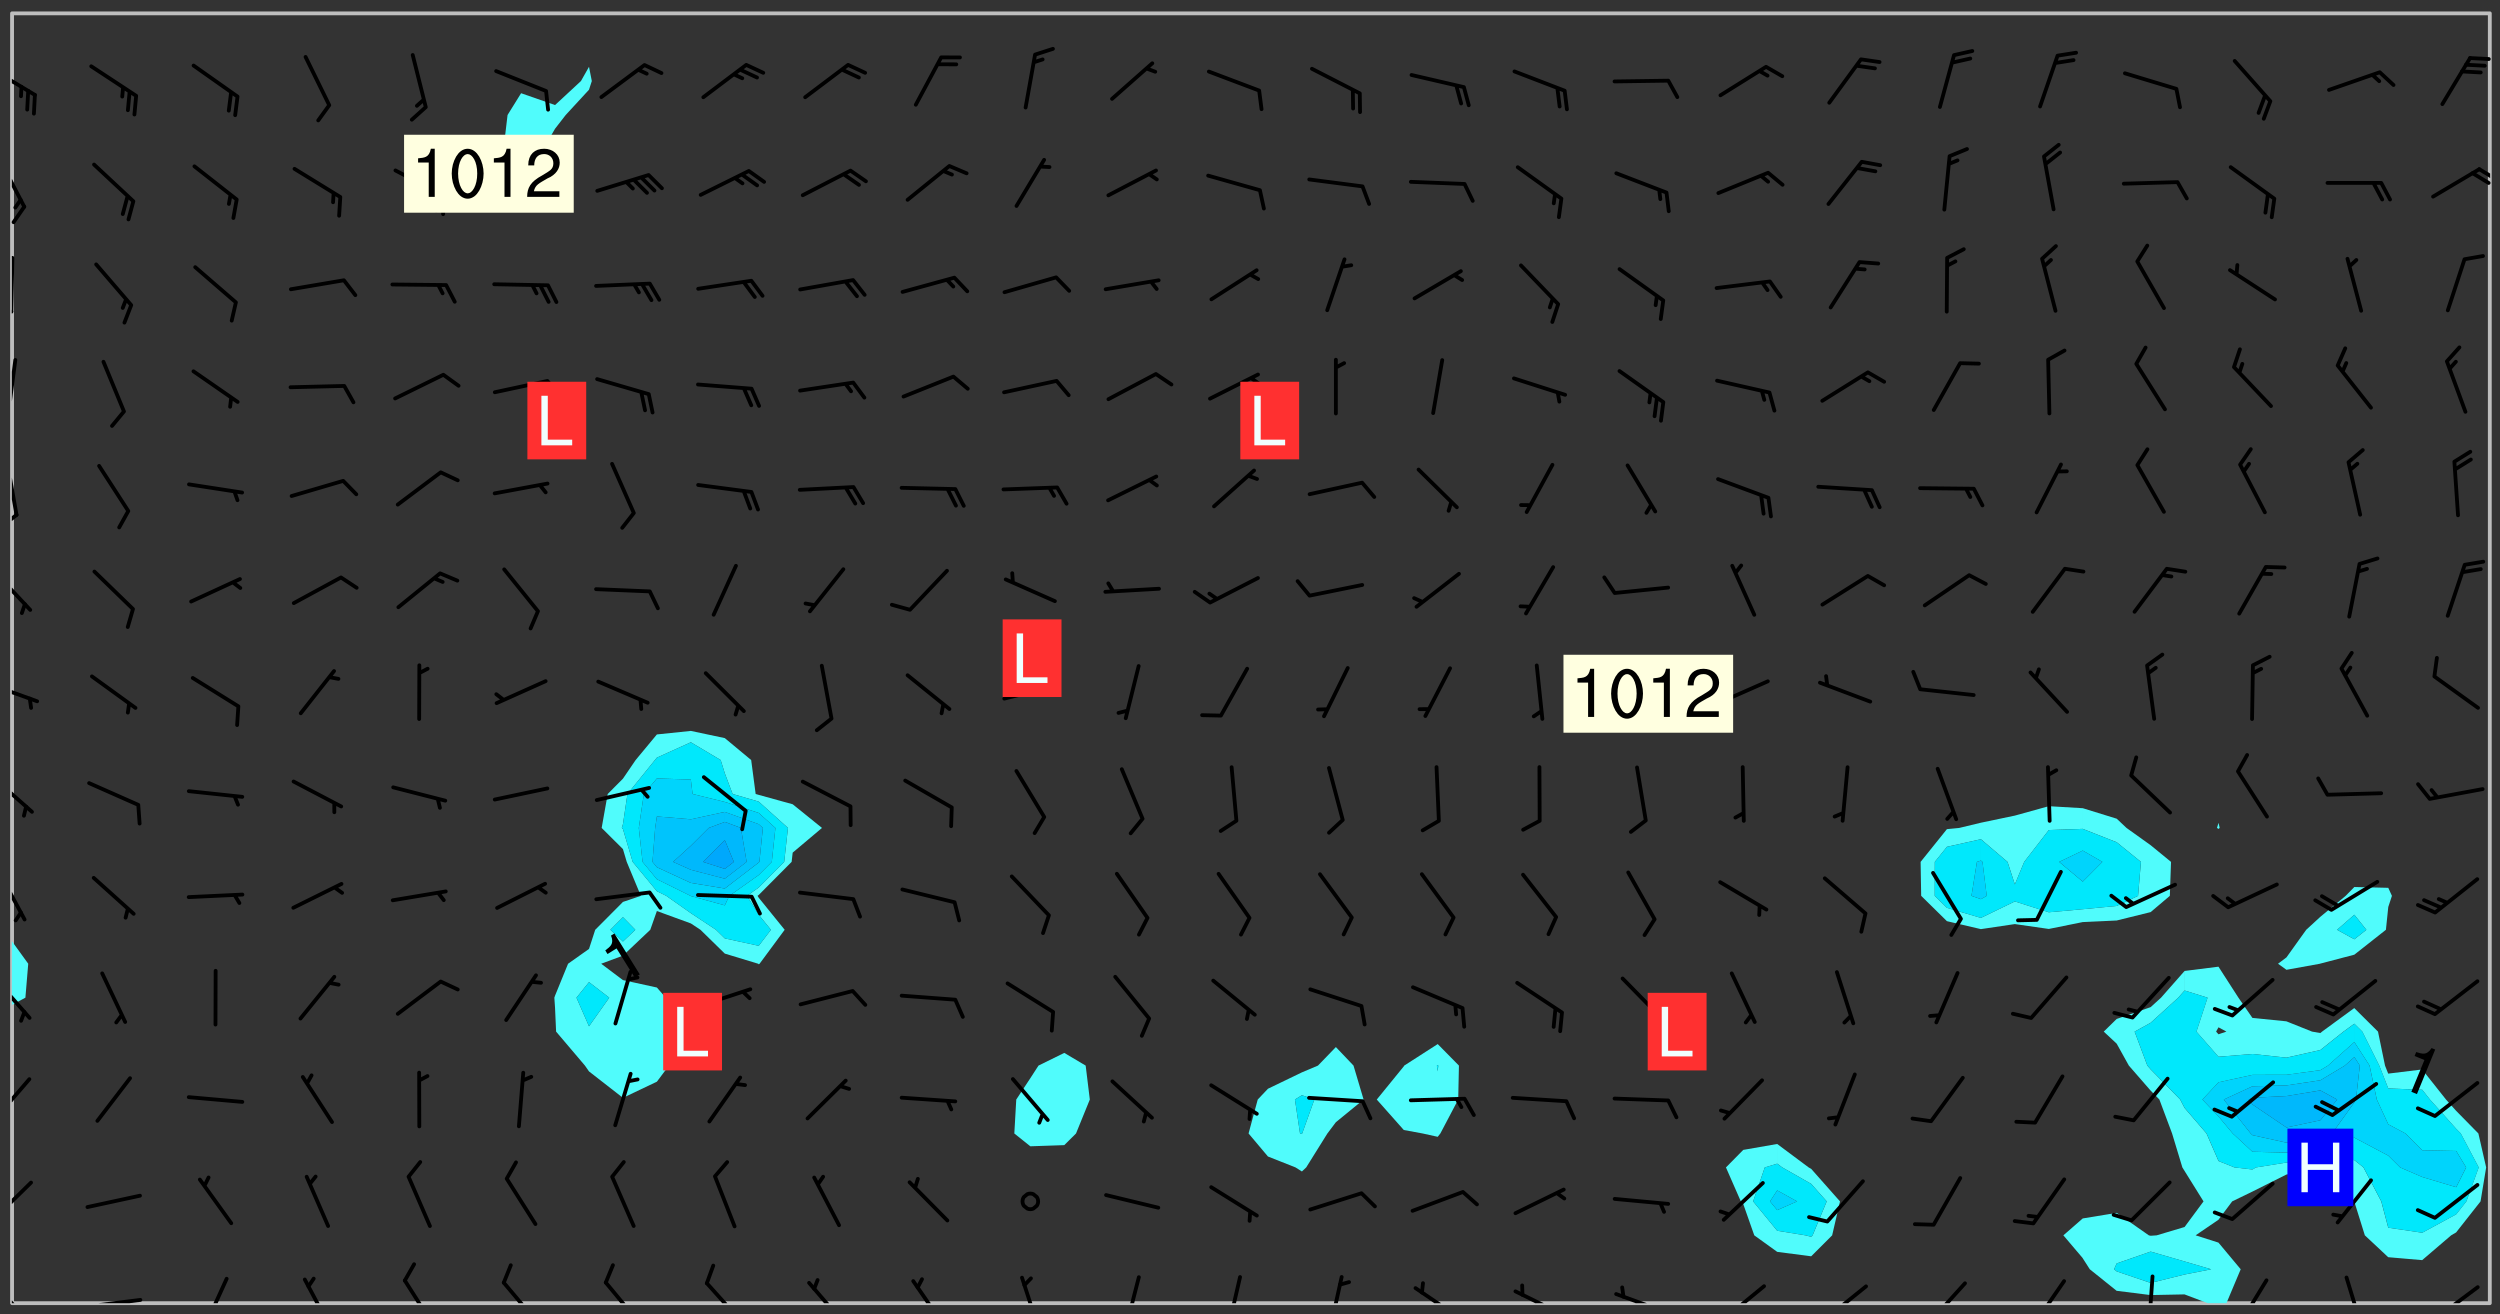 <svg xmlns="http://www.w3.org/2000/svg" role="img" xmlns:xlink="http://www.w3.org/1999/xlink" viewBox="142.45 309.95 326.84 171.84"><rect x="142.45" y="309.95" width="326.84" height="171.84" fill="#333333" stroke="none"/><defs><clipPath id="a"><path d="M144 441h1v39.328h-1zm0 0"/></clipPath><clipPath id="b"><path d="M144 311.672h1V433h-1zm0 0"/></clipPath><clipPath id="c"><path d="M144 311.672h324v168.656H144zm0 0"/></clipPath><clipPath id="d"><path d="M412 436h56v44.328h-56zm0 0"/></clipPath><clipPath id="e"><path d="M467 311.672h1v168.656h-1zm0 0"/></clipPath><clipPath id="f"><path d="M144 477h3v3.328h-3zm0 0"/></clipPath><clipPath id="g"><path d="M153 479h9v1.328h-9zm0 0"/></clipPath><clipPath id="h"><path d="M168 476h5v4.328h-5zm0 0"/></clipPath><clipPath id="i"><path d="M182 476h4v4.328h-4zm0 0"/></clipPath><clipPath id="j"><path d="M195 477h5v3.328h-5zm0 0"/></clipPath><clipPath id="k"><path d="M208 477h6v3.328h-6zm0 0"/></clipPath><clipPath id="l"><path d="M221 477h6v3.328h-6zm0 0"/></clipPath><clipPath id="m"><path d="M234 477h6v3.328h-6zm0 0"/></clipPath><clipPath id="n"><path d="M247 477h7v3.328h-7zm0 0"/></clipPath><clipPath id="o"><path d="M261 477h6v3.328h-6zm0 0"/></clipPath><clipPath id="p"><path d="M275 476h4v4.328h-4zm0 0"/></clipPath><clipPath id="q"><path d="M289 476h3v4.328h-3zm0 0"/></clipPath><clipPath id="r"><path d="M302 476h3v4.328h-3zm0 0"/></clipPath><clipPath id="s"><path d="M316 476h3v4.328h-3zm0 0"/></clipPath><clipPath id="t"><path d="M327 478h7v2.328h-7zm0 0"/></clipPath><clipPath id="u"><path d="M340 478h8v2.328h-8zm0 0"/></clipPath><clipPath id="v"><path d="M353 478h8v2.328h-8zm0 0"/></clipPath><clipPath id="w"><path d="M367 477h7v3.328h-7zm0 0"/></clipPath><clipPath id="x"><path d="M380 477h7v3.328h-7zm0 0"/></clipPath><clipPath id="y"><path d="M394 477h6v3.328h-6zm0 0"/></clipPath><clipPath id="z"><path d="M408 477h5v3.328h-5zm0 0"/></clipPath><clipPath id="A"><path d="M423 476h2v4.328h-2zm0 0"/></clipPath><clipPath id="B"><path d="M434 477h6v3.328h-6zm0 0"/></clipPath><clipPath id="C"><path d="M448 476h4v4.328h-4zm0 0"/></clipPath><clipPath id="D"><path d="M460 477h7v3.328h-7zm0 0"/></clipPath><clipPath id="E"><path d="M144 464h3v6h-3zm0 0"/></clipPath><clipPath id="F"><path d="M144 450h3v7h-3zm0 0"/></clipPath><clipPath id="G"><path d="M144 437h3v7h-3zm0 0"/></clipPath><clipPath id="H"><path d="M144 423h2v8h-2zm0 0"/></clipPath><clipPath id="I"><path d="M144 411h3v6h-3zm0 0"/></clipPath><clipPath id="J"><path d="M144 398h4v4h-4zm0 0"/></clipPath><clipPath id="K"><path d="M144 384h3v6h-3zm0 0"/></clipPath><clipPath id="L"><path d="M144 370h1v8h-1zm0 0"/></clipPath><clipPath id="M"><path d="M144 377h1v3h-1zm0 0"/></clipPath><clipPath id="N"><path d="M144 356h1v9h-1zm0 0"/></clipPath><clipPath id="O"><path d="M144 343h1v8h-1zm0 0"/></clipPath><clipPath id="P"><path d="M144 350h1v3h-1zm0 0"/></clipPath><clipPath id="Q"><path d="M144 330h2v8h-2zm0 0"/></clipPath><clipPath id="R"><path d="M144 336h2v4h-2zm0 0"/></clipPath><clipPath id="S"><path d="M466 331h2v3h-2zm0 0"/></clipPath><clipPath id="T"><path d="M465 332h3v3h-3zm0 0"/></clipPath><clipPath id="U"><path d="M144 318h4v5h-4zm0 0"/></clipPath><clipPath id="V"><path d="M465 317h3v1h-3zm0 0"/></clipPath><g id="W" clip-path="url(#clip1)"><path fill="#fff" fill-opacity="0" fill-rule="evenodd" d="M0 0h1000v1000H0zm0 0"/><path fill="#d3d3d3" fill-opacity="0" fill-rule="evenodd" d="M162.152 355.867l-.234.293.059.234.117.172.176.234.293.348.113.059.117-.172.059-.234.176-.176.465-.176h.699l.234.293.289.816.059.176.176.23.352.234.699.699.172.176.234.348.234.41.289.582.41.465.23.234.234.176.117.23.176.293.172 1.164v.234l.059.289.059.117.117.117.348.41.117.172.176.176.176.234.117.172.172.352.059.234.234.406.234-.059-.176.176-.059.93h-.582l-.234-.113-.348.113-.117.117-.059.293-.059.176-.117.172-.465.293-.059.234-.059.113v.645l.059.172v.41l.059.059v.406l.059.406.117.176.059.059.23.641-.059.293v.699l-.059.582v.234l-.059.23-.055.352v1.922l.055.117h.426l-.367.117-.023.352.891 1.168 1.742.539 1.34.359v.539l.09.809.535.715 1.52.27.891-.086.09 1.164.535.18 1.16-.18 2.055-.984 1.16-.363 1.879-.176 1.695-.18-.18.719-1.516.086-1.25.09-.805.27-1.074.809.27.719.535.898-.18.625-.266.809.266 1.078.625.898.805.18 1.25-.18-.266.723.098.504.055.293v.172l.059.293v.406l.176.117.352.117h.406l.293-.176.113-.117.059-.117.117-.23.059-.176.352-.465.23-.176.176-.059.176.059.059.176.117.988.055.469.059.172.117.234.176.059.816.059h.289l.117.234.059.406.059.352v1.105l.117.293.117.348.289.699.176.352.582.754.352.176.172.059.469.234.641.465.348.234.293.176.293.055.23.062.816.348.293.176.113.172.352.352.117.176.523.641v.289l.059.352v.348l.059.352.059.289.117.059.172.059h.176l.582.234.176.117.176.289.176.234.113.234.293.23.117.117v.41l.059.055.289.234.234.117.059.117.117.172.059.117.23.234.059.176.234.059.117.059-.117.113-.059.117v.117l-.117.293-.117.289v.582l.176.117.117.059.059.117.117.117.113.059.176.348.059.352.059.406v.176l-.059.176-.117.699v.172l.117.176.293.293h.406l.176.117.117.172.117.293v.234h-.527l-.23-.234h-.234l-.176.059-.059.699.059.348.117.176.176.41.117.23.289.469.176.055h.523l.234.059.758.641.059.293v.234l.059.059.23.348v.352l-.117.172v.293l.293.289.293.176.172.059.293.176.293.117.582.406.289.234.293.176.219.16.016.012.23.176.641.523.176.234.117.176.176.176.113.172v.641l.117.176.469.117.582.117.234.059.23.113.293.117.113.059.586.352.289.172.176.062.176.055.176.059.699.352.289.176.234.055.289.176.234.117.641.406.293.117.172.059.234.059.41.059.23.059.234.117.059.172-.41.176.469.059.059.293.113.234.176.055.234.059.176.059.406.117.641.234.117.172.059.234v.176l-.059.117-.059.406.234.234.117.059.348.117.641.23.176.117.289.117.176.176.234.465.582 1.105.176.176.348.176.176.117.352.117 1.047.523.234.059.465.113.293.059.465.176.758.582.234.234.348.465.176.176.289.234.816.699.293.176.289.289.293.176.293.289.695.641.176.176.293.234.289.234.469.289.641.582.348.234.234.293.348.348.352.465.934.992.348.406.117.176.234.059.113.117.645.176.23.113.234.059.293.176.23.117.934.699.406.406.234.176.406.176.234.117.816.348.348.234.234.117.293.289.23.117.758.352.352.172.23.059.293.117.234.059.871.176h.816l.469.23.172.059.875.699.465.117.293.059.176.059.23.059.469.059.348.059.352.059.406.059h.293l.172.059v.23l.176.176h.293l.348.059.352.059.699.117h.641l.465-.234.293-.176.172-.117.41-.172.289-.176.934-.465.469-.293.523-.293.465-.172.465-.176 1.051-.465.289-.117.41-.117.289-.117.527-.176 1.516-.699.582-.348.289-.059.293-.059.348-.117.875-.23.352-.117h.113l.234-.059.875-.234.234-.059h.812l.352-.059.816-.117.172-.059.352-.055.293-.059.23-.059.816-.176.176-.059h.348l.234-.059.465-.117.758-.172.234-.059h.348l.41-.117.289-.059 1.285-.059h.289l.41-.059.23-.059h.176l.875-.117h.406l.41-.117h.348l.352-.113.871-.059h1.75l1.047.289.41.117.289.117.352.117.289.117 1.051.172.289.059h.293l.293.059.172.059.41.059.172.059.117.059h.117l.117.059.352.059h.113l.41.066 1.922.395 1.926.395 1.52.449 1.695.719 2.145.805 1.605-.719 1.43-.805 1.16-1.078 1.25-.449 3.035-.719 1.875-.359 2.145-1.348 2.234-1.254 2.5-1.258 1.695-.449 1.785-.18 1.16-.27.625.539 1.34-.27.715-.988.984-1.344.445-.18.805-.359 1.875-.539 1.785-.449 1.25-.27 1.16-.09 1.699-.09 1.961-.27 1.25-.09h.539l.625-.09h.891l2.145-.18 2.41-.18 2.59-.09 1.695.18 1.609.09 1.43.359 1.16.719 1.875.988 1.16 1.527.266.715.629.09.355.898.535.539.535 1.527 1.074.359h.535l-.805.535.09 1.707.715 2.695.891.805.895.988.715 1.258 1.785.539 1.52-.18.355 1.344 1.609-.805.98-.539.27.27.316-.215.219-.145.801.449.449-.359h.355l.535-.27.539-.719.535-.27.625-.988 1.16.449.84.371 1.395.617 1.695-.18h1.605l1.785.09.18-1.707.535-1.344.805.27.492.848.402.406-.09.539v.359l.715.449.711-.27h1.43l.359.988.445 1.258.715 1.344 1.25.629 1.695.629.715-.18.18-.539.98-.09.449.359.086 1.258-.266.629-.535.18v.539l.715.984.266.539.984.988.801 1.078-.266.359-.09.898-.625 2.332-.355 2.066-.09 1.793-.18.719-.09.539v1.438l-.98 1.883-.359 1.707-.535.898-.805 1.168-.266.539 2.055 1.254.086.359-.355.539-.09-.18v.809l.09 1.438-.445.715-1.074.094-.266.715.535.898.805.719 1.16.809 1.34.27.445.359-.355.449-1.789-.09-1.25-.449-.715-.719-.625-.09-.176 3.59-.188 1.309h89.359V311.703h-55.27v49.082l.762.125 3.289.543 2.023 2.836v2.754l2.352.332 2.348.332h4.051l-1.379 4.16-2.023.707-2.023.703-.543.344-2.594 1.617-.188.117-2.023-2.078-.73-2.742-2.672-2.078-1.375-3.5-.066-.082-1.957-2.672 2.75-1.418v-49.082H294.422v91.414l.117.031.133.012.074.074.105.047.09.059.086.059.09.059.297.297.059.09.031.117.027.117.016.137-.031.117-.059.09-.059.086-.043.105-.047.102-.027.121v.145l.176.27.148.148.074.086.074.074.043.105.062.09.059.086.043.105.059.09.047.102.043.105.059.086.117.18.074.074.062.086.059.09.043.105.059.09.059.086.062.09.059.09.043.102.117.18.074.074.059.086.074.074.09.059.105.047h.148l.133-.016.133.016.102-.047.074-.074.047-.102-.016-.133v-.148l-.047-.105-.027-.117-.047-.102-.027-.121-.043-.102-.062-.09-.043-.102-.043-.105-.031-.117-.016-.133-.012-.137.086-.059.059-.086.121-.031.043.105.016.133v.117l.059.102.059.09.09.059.148.148.059.09.043.105-.012.102.086.059.105.047.086.059.09.059.074.074-.117.027-.105.047-.086.059-.074.074-.059.09-.062.086-.027.121-.047.102-.043.105-.031.117-.012.133-.016.133v.148l.027.117.047.105.043.102.059.09.074.074.09.059.074.074.09.059.059.09.043.105.047.102.117.031.133.016h.148l.117-.031.105.043.043.105.047.102.027.121L299.5 410l.027.117.031.121.027.117.105.043.102.047.133-.016.148.148.062.086.074.074.07.074.09.062.105.043.102.043.117.031.137.016.117-.031.074-.074.027-.117-.012-.133-.031-.121-.027-.117.043-.105h.117l.09.062.117.027h.148l.133.016h.148l.133.016.133-.016h.148l.133-.016.133-.012.137.012.117-.027.133-.016.191-.059-.059.176-.016.133-.027.121-.016.133-.059.086-.133.016-.105.047-.105.043-.117.031-.117.027-.266.031h-.148l-.133.016-.074.074.059.086.148.148.117.18.074.07.09.062.09.059.086.059.09.059.102.043.105.062.105.043.086.059.105.047.102.043.18.117.059.09-.043.102-.047.105.016.133.223.223.059.09.043.102.031.121.043.102.016.133.031.117.012.137.031.117.148.148.102.043.105.043.117.031.133.016.137.016h.117l.117-.031.09-.059.043-.105.047-.102.043-.105.031-.117.012-.133v-.148l-.012-.133-.016-.133-.031-.117-.043-.105-.047-.105-.043-.102-.043-.105-.016-.133.016-.133.027-.117.031-.117.027-.121.047-.102.09-.059.086-.062.074-.074.09-.059.223-.223.059-.086.074-.074.117-.18.059-.086v-.148l-.074-.074-.102-.047-.105-.043-.102-.043-.059-.09-.047-.105-.027-.117.09-.059.117-.031.102-.043.18-.117.148-.148.012-.133-.012-.105-.09-.059-.133.016h-.148l-.133.016-.133-.016-.121-.031-.086-.059-.074-.074-.059-.09-.062-.086-.117-.18-.059-.086.031-.121.086-.059.121-.031.059-.086v-.121l-.031-.117-.059-.09-.059-.086-.047-.105-.027-.117-.016-.133.059-.09.074-.074.09-.059.117-.18.074-.074.059-.086.148-.148.121-.031.133-.016.133.016.074.074.043.105.016.133-.031.117-.117.031-.133.012-.148.148-.043.105-.047.102-.027.121-.031.117v.148l.031.117.043.105.059.09.074.07.074.074.117.031.121.027.117-.027.133-.016h.117l.09.059.074.074.047.105.059.086.102.047.133.016.105.043.086.059-.012.105-.074.074-.18.117-.059.09-.09.059-.07.074-.074.074-.062.09-.027.117-.016.133.016.133-.016.133v.148l.016.133.027.117.031.121.074.074.09.059.086.059.09.059.117.031v.086l-.102.047-.09.059-.266.031-.117.027h-.148l-.105.043-.102.047-.059.09-.062.234-.012.133-.031.121-.016.133v.293l-.012.133.012.137.016.133.133.016.133.012.121.031.086.059.074.074.047.105.043.102.016.133v.445l-.016.133v.445l.031.266.027.117.016.133.031.117.086.211.031.266v.148l-.031.117-.027.117-.031.121-.027.117-.031.117-.031.121-.012.133-.016.133.09.059.117-.031.102.016.047.105-.031.266v.441l-.043.105-.047.105-.043.102-.043.105-.059.086-.031.121-.043.117-.031.117-.016.133.016.133.059.09.105.047.086.059.059.086-.012.137-.031.117-.043.102v.445l-.016.133v.148l-.031.117-.043.105-.027.117-.047.105-.043.102-.031.121-.027.117-.031.133-.031.117-.027.117-.043.105-.031.117-.031.121-.012.133-.016.133v.297l.027.117v.148l.047.398.027.117.059.09.121.031h.148l.133-.016.059.09v.117l-.059.09-.09.059-.102.043-.105.047-.09.059-.086.059-.137.016-.117-.031-.133-.016-.102.047-.062.086-.012.137-.016.133-.031.117-.027.117-.016.133-.031.121v.297l.016.133.031.117v.148l.012.133v.148l-.027.117-.047.102-.027.121-.031.117-.059.09-.074.074-.102.043-.105.047-.117.027-.121.031-.102-.047.059-.086.105-.047.027-.117.031-.117.027-.121.031-.117v-.148l.016-.133-.031-.117-.043-.105-.105.016-.074.074-.102.043-.09.062-.074.074-.043.102-.016.133-.031.117L304.25 426l-.031.117-.027.117-.031.121-.027.117-.031.117-.043.105-.09.059h-.09l-.117-.031-.031-.086.016-.137-.031-.117v-.148l-.012-.133v-.148l-.062-.234-.027-.121-.043-.102-.047-.105-.059-.086-.059-.09-.043-.105-.062-.086-.148-.148-.07-.074-.105-.047-.105-.043-.102-.043-.297-.297-.09-.074-.086-.059-.105-.043-.09-.062-.086-.059-.105-.043-.09-.059-.086-.062-.074-.07-.105-.047-.086-.059-.105-.043-.09-.062-.102-.043-.105-.043-.086-.059-.105-.047-.105-.043-.102-.047-.09-.059-.102-.043-.105-.043-.09-.062-.117-.027-.133-.016-.133.016H299.75l-.133.016-.117-.031-.09-.059-.074-.074-.09-.059-.102-.047h-.148l-.121-.027-.102-.043-.074-.074-.117-.18-.09-.059-.102-.043-.09-.062-.105-.043-.09-.059-.086-.059-.105-.047-.059-.086-.059-.09-.043-.105-.047-.102-.074-.074-.086-.059-.074-.074-.09-.059-.223-.223-.043-.105-.031-.266.105-.043h.145l.105.043.074.074.09.059.086.059.105.047.09.059.148.148.07.074.148.148.062.086.074.074.086.059.074.074.09.062.09.059.086.059.27.176.102.047.105.043.102.043.047-.074.059-.086.074-.074.07-.074.105.043.074.074.059.09.043.102.047.105.043.105.121.027.117-.027.074-.09.043-.105.059-.09.074-.074.105-.043.117-.027.133.012.09.059.148.148.059.09.043.105.047.102.043.105.043.102.105.047.105.043.133.016.086-.059.059-.09.074-.074.105-.043.117.027.105.047.102.043.105.043.102.047.18.117v.117l-.016.133.016.133.016.137.059.086.102.047.121.027.117.031h.148l.117-.031.059-.09.18-.117.059-.09.074-.074.059-.086.117-.18.18-.117.117.031.09.059.043.074-.016.133v.117l.09.059h.148l.133-.016.133-.012.266-.031.105-.043.117-.031.121-.027.074-.074.07-.074.062-.09-.016-.105-.047-.102-.102-.043-.105-.016-.117.027-.266.031h-.148l-.074-.074-.09-.059-.117-.031-.117-.027-.133-.016h-.148l-.133.016h-.297l-.105-.047-.148-.148-.043-.102-.059-.09.223-.223.086-.059.105-.043.117-.031.133-.016.133.016.137.016.102.043.133-.012.09-.062.102-.043.062-.09-.047-.102-.09-.059-.117-.031-.102-.043-.059-.09-.062-.09v-.117l.016-.133.105-.047.074-.07v-.121l-.09-.059-.031-.117.09-.059.074-.074.043-.105.059-.09.047-.102.016-.133v-.148l-.047-.105-.043-.102-.09-.059-.133-.016-.102-.043-.137-.016-.117-.031h-.445l-.133-.016-.133-.012-.133-.016-.117-.031h-.148l-.133-.016-.133-.012-.266-.031-.121-.043-.086-.059-.074-.074v-.148l.012-.133.105-.047.102-.043.133-.016h.152l.133-.016h.293l.121.031.102.043.09.059.234.062.121-.047.09-.059.102-.043.133-.016.105.043.102.047.133.012.121-.027h.145l.121-.031.117-.027.105-.047.074-.074.086-.059.148-.148.059-.086.047-.105.027-.117.016-.105-.102-.043-.09-.059-.117-.031-.105-.043-.09-.062-.074-.086-.074-.074-.102-.043-.105-.047-.102-.043-.059-.09-.047-.102-.086-.211-.062-.086-.059-.09-.074-.074-.086-.059h-.27l-.117.031-.09.059-.102.043-.133.016-.105-.016-.027-.117-.062-.09-.117-.031-.102-.043-.148-.148-.031-.117-.016-.105.074-.074.18-.117.117-.027.117-.031.137.016.102.043.105.043.102.047.105.043.117.031.133.016.117.027.133.016.105-.016.09-.059-.074-.074-.105-.043-.074-.074-.074-.09-.148-.148-.086-.059-.09-.059-.074-.074-.09-.059-.102-.047-.121-.027-.102-.047-.105-.043-.117-.031-.102-.043-.121-.031h-.148l-.117.031-.105.043-.086.062-.18.117-.086.059-.09.059-.105.047-.086.059-.105.043-.102.043-.105.047-.074.074-.059.09-.059.086-.047.105-.059.086-.074.074-.133-.012-.117-.031h-.117l-.074.074-.09.059-.074.074-.09.059-.086.059-.105.047-.102.043-.137.016-.102-.043-.148-.148-.105-.047h-.086l-.105.047-.102.043-.121.031-.117-.031-.074-.074v-.117l.031-.121.074-.07.059-.09.074-.074.117-.031.105-.043h.293l.133-.016.137-.016.102-.043.09-.059.102-.047.09-.059.133-.012.09.059.133.012.09-.059.086-.059.105-.043.09-.059.086-.062.09-.059.148-.148.059-.086.059-.09.105-.043.133-.016.117.027.121.031.059-.059.059-.09.031-.266.027-.117.105.012.133.016.102-.043.09-.059.059-.09.074-.074.059-.09.047-.102.012-.133-.012-.133-.047-.105-.148-.148-.059-.09-.059-.086-.043-.105v-.445l.016-.133v-.148l.012-.133-.059-.059-.09.059-.102-.043-.18-.117-.086-.059-.062-.09-.059-.09-.074-.074-.086-.059-.121.031-.102.012-.105.047-.086.059-.105.043-.148.148-.09.059-.086.059-.09.062-.105.043-.133.016v-.121l.105-.043.117-.031.074-.07.043-.105v-.148l-.027-.117-.148-.148-.133-.016h-.148l-.117.031-.105.043-.102.043-.09.062-.117.027-.074-.074.012-.133-.043-.102-.043-.105-.09-.059-.117.027-.121.031-.117.031-.102.043-.121.031-.102.043-.105.043-.09.059-.102.016v-.117l.016-.133-.059-.09-.074.043-.148.148-.059.09-.074.074-.047.105-.043.102-.074.074-.059.09-.074.074-.059.086-.074.074-.09.062-.074.07-.074.074-.102.016-.133.016-.105-.043v-.121l.148-.148.043-.102.059-.09.047-.102.043-.105.059-.09.031-.117.043-.102.031-.121.027-.117.047-.105.043-.102.043-.105.074-.07.09-.062.09-.059.102-.043h.297l.266-.031.105-.043-.074-.074-.117-.031-.105-.043-.09-.059-.102-.047-.09-.059-.102-.043-.105-.043-.09-.062-.086-.059-.105-.043-.102-.043-.121-.031-.117-.031-.102-.043L297.5 410.25l-.102-.043-.09-.059-.043-.105-.016-.133.102-.043.133-.016.137.016.133-.016.102-.043.059-.09.016-.105-.09-.059-.074-.074-.102-.043-.09-.059-.148-.148-.043-.105-.016-.133v-.293l-.059-.09-.09-.059-.074-.074-.043-.105-.031-.117-.059-.09-.074-.074-.117-.027-.074-.074-.09-.059-.09-.062-.086-.059-.074-.074-.059-.086-.047-.105-.086-.059-.148-.148-.195-.059-.133.016-.102.043-.074.074-.047.102-.043.105-.059.09-.059.086-.297.297-.09.059h-.086l-.062-.086-.043-.105.031-.117.059-.09.027-.117-.012-.133-.09-.062-.105.047-.117.027-.117.031-.27.176-.102.047-.117.027-.105.047-.09.059-.102.043-.059-.086-.047-.105.016-.133.047-.105.07-.074.074-.07.059-.09v-.148l-.043-.105h-.238l-.102.047-.031.117-.027.117-.031.121-.074.043-.133.016-.074-.047-.043-.102-.043-.105-.047-.102-.043-.105-.121.031-.102.043-.133.016-.117.031-.105.043-.09.059-.102.047-.121.027-.133.016-.102-.043-.059-.09-.047-.105-.043-.102-.043-.105v-.117l.059-.09.086-.059.18-.117.102-.047.105-.043.105-.059.102-.043.09-.062.102-.043.105-.059.102-.047.09-.059.105-.043.102-.043.09-.062.102-.043.137-.016.117.031.102.043.121.031.102.043.105.047.102.043.105.043.102.047.105.043.102.043.105.047.086.059.105.043.117.031.105.043.102.047.09.059.105.043.102.043.105.047.117.027.102.047.121.027h.148l.086-.059.016-.102.059-.09-.027-.117-.074-.074-.117-.18-.074-.074-.09-.074-.18-.117-.086-.059-.105-.043-.102-.047-.27-.176-.059-.09-.074-.074-.059-.09-.043-.102-.031-.117-.016-.137v-.562l-.012-.133-.016-.133-.031-.117-.016-.133-.012-.133-.031-.121-.223-.223-.059-.086-.016-.105.031-.117.133-.016v-91.414H172.992v1.453l-.059.234-.352 1.051-.172.523-.117.348-.176.41-.117.172-.234.293-.23.059h-.352l-.117.059-.23.406v.293l.117.176.23.23.117.234.641.758.293.465.176.234.23.352.234.348.641.816.176.465.172.41.117.695.176.469.117 1.398.059.465v.875l.117 1.047v4.781l-.059.465-.352 1.281-.176.523-.113.41-.352.93L172.934 336l-.234.582-.117.176-.172.348-.176.406-.352.816-.059.293-.113.293-.117.289-.059.176-.117.875-.059.406-.059.117-.059.176-.059.172-.23.527-.117.172v.234l-.117.234-.059.172-.176.586v.289l-.059.176v.293l-.059.113-.059.527v.172l-.055.234v2.621l-.176.816-.117.176-.176.234-.117.172-.113.234-.586.934-.23.289-.293.465-.176.234-.289.352-.352.699-.113.23-.176.41-.176.23-.406.527-.816.699-.293.172-.289.234-.176.117-.176.176-.523.406-.527.176-.172.176-.234.055-.641.176h-.758m12.211 31.023l-1.074.449.359.895 1.25-.715.445-.539-.98-.09"/><path fill="#d3d3d3" fill-opacity="0" fill-rule="evenodd" d="M201.508 416.598h-.895l.449.629.98.359.805-.09.445-.988-.176.09-.715-.355-.895.355m154.621 59.07l-.059-.523v-.293l.113-.293.059-.23.469-.469h.113l.117-.113.117-.059h.176l.234-.059h.348l.234.059.117.059.23.172.059.176.117.582v.293l-.117.176-.172.289-.176.176-.527.523-.23.234-.117.059h-.176l-.117-.059-.406-.293-.176-.117-.117-.059-.059-.113-.055-.117m6.641-10.957l-.059-.172v-1.109l.059-.172.176-.059.172-.059h.176l.234-.059.117.059.059.699-.059.172-.117.176-.117.059-.234.523-.113.059h-.234l-.059-.117m9.613-14.391l-.117-.176v-.699l.293-.875.117-.172.176-.352.113-.23.117-.293.352-.758.117-.23.172-.234h.176l.117-.059h.641l.117.059.234.234.172.113.352.293.117.117.113.176v.113l.117.059.117.117v.699l-.059.176v.23l-.059.176-.348 1.051-.117.23-.117.234-.117.059-.23.234-.641.289h-.875l-.41-.117-.641-.465"/><path fill="none" stroke="#bebebe" stroke-linecap="round" stroke-linejoin="round" stroke-miterlimit="10" stroke-width=".5" d="M467.957 311.695H144.027v168.625h323.93v-168.625"/><g clip-path="url(#a)"><path fill="#fff" fill-opacity="0" fill-rule="evenodd" d="M144 475.891v4.438h.004H144v-39 34.562"/></g><g clip-path="url(#b)"><path fill="#fff" fill-opacity="0" fill-rule="evenodd" d="M144 431.508v1.48-121.316h.004H144V431.508"/></g><path fill="#50fcfc" fill-rule="evenodd" d="M144 432.988v8.34h.004v-8.336l-.004-.004"/><g clip-path="url(#c)"><path fill="#fff" fill-opacity="0" fill-rule="evenodd" d="M144.004 480.328v-39l1.766-.945.371-4.438-2.137-2.953V311.672h75.449v7.012l-1.055 1.863-3.383 3.137-4.441-1.547-1.77 2.848-.527 4.441 2.297 1.68 2.906-1.68 1.535-2.648 1.391-1.793 3.047-3.305.367-1.133-.367-1.863v-7.012h13.312v93.836l-4.438.461-2.777 3.348-1.66 2.434-1.992 2.004-.789 4.438 2.781 2.766.496 1.672 1.848 4.441-2.344.793-3.625 3.645-.812 2.5-2.738 1.938-1.699 4.164-.094.273.094 1.367.137 3.07 3.77 4.441.531.762 4.438 3.457 4.438-2.113 1.578-2.105 1.648-4.441-2.066-4.438-1.16-1.328-4.438-.969-2.844-2.141 2.844-1.055 3.574-3.383.863-2.453 4.438 1.621 1.258.832 3.184 3.113 4.359 1.324.078.074.113-.074 3.277-4.438-3.391-4.188-.156-.25.156-.113 4.301-4.328.137-1.207 3.832-3.23-3.832-3.094-4.438-1.227-.402-.117-.586-4.438-3.449-2.867-4.441-.941v-93.836h48.824v135.93l-3.371 1.66-1.066 1.648-1.84 2.789-.254 4.438 2.094 1.676 4.438-.152 1.535-1.523 1.805-4.438-.543-4.438-2.797-1.66V311.672h35.508v135.168l-2.34 2.422-2.102.887-4.438 2.141-1.336 1.41-1.199 4.438 2.535 3.012 3.602 1.426.836.531.562-.531 2.77-4.438 1.109-1.473 3.625-2.965-1.32-4.438-2.305-2.422V311.672h13.312V446.445l-4.379 2.816-.059.102-3.531 4.336 3.531 3.98 2.477.457 1.961.434.344-.434 2.336-4.438.094-4.438-2.773-2.816V311.672h44.383V459.508l-4.438.773-2.262 2.293 1.945 4.441.316.352 1.438 4.086 3 2.16 4.441.578 2.742-2.738 1.027-4.438-3.77-4.258-.328-.184-4.113-3.066V311.672h35.508v103.676l-4.438 1.23-4.438.93-2.84.684-1.602.156-3.441 4.281.074 4.441 3.367 3.312 4.441 1.039 4.438-.66 4.438.637 4.438-.898 4.441-.207 4.438-1.098 2.508-2.125.156-4.441-2.664-2.18-3.156-2.258-1.281-1.207-4.441-1.375-4.438-.262V311.672h22.191v105.855l-.203.664.203.129.152-.129-.152-.664V311.672h17.754v114.242l-1.137 1.156-3.301 2.734-1.855 1.703-2.582 3.609-1.102.828 1.102.793 4.379-.793.059-.02 4.438-1.164 4.129-3.254.309-2.984.477-1.453-.477-1.051-4.438-.105V311.672h17.75v168.656h-34.461l1.867-4.438-2.91-3.484-2.984-.953 2.984-2.035 1.797-2.402 2.641-1.281 4.441-2.227 4.438-.73 4.43 4.238.008.012 1.383 4.426 3.055 2.859 4.441.383 3.789-3.242.648-.379 3.195-4.059.734-4.441-1.016-4.438-2.914-2.965-1.32-1.473-3.117-3.93-4.441.543-.414-1.051-.918-4.441-3.105-3.078-4.207 3.078-.23.188-1.078-.188-3.359-1.344-4.441-.449-1.828-2.645-2.609-4.051-4.438.559-3.074 3.492-1.363 1.238-4.438 1.543-1.691 1.656 1.691 1.578 1.59 2.863 2.848 3.27 1.145 1.168 1.66 4.438 1.344 4.438.289.465 2.477 3.977-2.477 3.348-3.652 1.09-.785.055-.234-.055-4.203-2.938-4.441.727-2.531 2.211 2.531 2.98.934 1.457 3.508 2.816 4.438.559 4.438-.09 3.035 1.152H144.004"/></g><path fill="#50fcfc" fill-rule="evenodd" d="M145.77 440.383l-1.766.945v-8.336l2.137 2.953-.371 4.438m64.805-109.277l-2.297-1.68.527-4.441 1.77-2.848 4.441 1.547 3.383-3.137 1.055-1.863.367 1.863-.367 1.133-3.047 3.305-1.391 1.793-1.535 2.648-2.906 1.68m4.441 110.645l-.094-1.367.094-.273 1.699-4.164 2.738-1.938v4.34l-1.637 2.035 1.637 3.742 2.648-3.742-2.648-2.035v-4.34l.812-2.5 3.625-3.645v1.992l-1.645 1.652 1.645 1.535 1.621-1.535-1.621-1.652v-1.992l2.344-.793-1.848-4.441-.496-1.672-2.781-2.766.789-4.438 1.992-2.004 1.66-2.434 2.777-3.348 4.438-.461v1.484L228.328 409l-.258.316-3.59 4.438-.59 3.949-.148.488.148.148 1.273 4.289 3.164 3.836 1.227.605 3.211 2.262 3.289 2.176 1.152 1.125 4.438.969 1.59-2.094-1.59-1.965-1.539-2.473 1.539-1.09 3.328-3.352.492-4.438-3.82-3.438-3.418-1-1.02-2.707-.539-1.73-3.902-2.324v-1.484l4.441.941 3.449 2.867.586 4.438.402.117 4.438 1.227 3.832 3.094-3.832 3.23-.137 1.207-4.301 4.328-.156.113.156.25 3.391 4.188-3.277 4.438-.113.074-.078-.074-4.359-1.324-3.184-3.113-1.258-.832-4.438-1.621-.863 2.453-3.574 3.383-2.844 1.055 2.844 2.141 4.438.969 1.16 1.328 2.066 4.438-1.648 4.441-1.578 2.105-4.438 2.113-4.438-3.457-.531-.762-3.77-4.441-.137-3.07"/><path fill="#00e8fc" fill-rule="evenodd" d="M219.453 444.125l-1.637-3.742 1.637-2.035 2.648 2.035-2.648 3.742m4.438-11.082l-1.645-1.535 1.645-1.652 1.621 1.652-1.621 1.535m0-14.703l-.148-.148.148-.488.59-3.949 3.59-4.438.258-.316v2.719l-1.703 2.035-.664 4.438.496 4.438 1.871 2.266 4.402 2.176.035.023 4.441 1.219.59-1.242 3.848-2.723 1.707-1.719.473-4.438-2.18-1.961-4.438-1.438-4.211-1.039-.23-1.887-4.438-.148V409l4.438-2.008 3.902 2.324.539 1.73 1.02 2.707 3.418 1 3.82 3.438-.492 4.438-3.328 3.352-1.539 1.09 1.539 2.473 1.59 1.965-1.59 2.094-4.438-.969-1.152-1.125-3.289-2.176-3.211-2.262-1.227-.605-3.164-3.836-1.273-4.289"/><path fill="#00d4fc" fill-rule="evenodd" d="M226.457 422.629l-.496-4.438.664-4.438 1.703-2.035 4.438.148.23 1.887 4.211 1.039v1.305l-4.441.965-4.438-.371-.227 1.5-.348 4.438.574.699 4.438 2.051 4.441.734 4.438-3.398.086-.086.457-4.438-.543-.488-4.438-1.605v-1.305l4.438 1.438 2.18 1.961-.473 4.438-1.707 1.719-3.848 2.723-.59 1.242-4.441-1.219-.035-.023-4.402-2.176-1.871-2.266"/><path fill="#00c4fc" fill-rule="evenodd" d="M228.328 423.328l-.574-.699.348-4.438.227-1.5 4.438.371 4.441-.965v1.305l-2.102.789-2.34 2.332-2.32 2.105 2.32 1.039 4.441 1.16 2.855-2.199-.75-4.438-2.105-.789v-1.305l4.438 1.605.543.488-.457 4.438-.086.086-4.438 3.398-4.441-.734-4.438-2.051"/><path fill="#00b8fc" fill-rule="evenodd" d="M232.766 423.668l-2.32-1.039 2.32-2.105 2.34-2.332 2.102-.789v2.379l-2.859 2.848 2.859.914 1.184-.914-1.184-2.848v-2.379l2.105.789.75 4.438-2.855 2.199-4.441-1.16"/><path fill="#00a8fc" fill-rule="evenodd" d="M237.207 423.543l-2.859-.914 2.859-2.848 1.184 2.848-1.184.914"/><path fill="#50fcfc" fill-rule="evenodd" d="M277.152 459.812l-2.094-1.676.254-4.438 1.84-2.789 1.066-1.648 3.371-1.66 2.797 1.66.543 4.438-1.805 4.438-1.535 1.523-4.438.152m31.066 1.336l-2.535-3.012 1.199-4.438 1.336-1.41 4.438-2.141v2.988l-.91.562.664 4.438.246.051.035-.051 1.594-4.438-1.629-.562v-2.988l2.102-.887 2.34-2.422 2.305 2.422 1.32 4.438-3.625 2.965-1.109 1.473-2.77 4.438-.562.531-.836-.531-3.602-1.426"/><path fill="#00e8fc" fill-rule="evenodd" d="M312.41 458.137l-.664-4.438.91-.562 1.629.562-1.594 4.438-.035.051-.246-.051"/><path fill="#50fcfc" fill-rule="evenodd" d="M325.973 457.68l-3.531-3.98 3.531-4.336.059-.102 4.379-2.816v2.742l-.113.074.113.754.074-.754-.074-.074v-2.742l2.773 2.816-.094 4.438-2.336 4.438-.344.434-1.961-.434-2.477-.457"/><path fill="#00e8fc" fill-rule="evenodd" d="M330.41 450.016l-.113-.754.113-.074.074.074-.074.754"/><path fill="#50fcfc" fill-rule="evenodd" d="M370.039 467.016l-1.945-4.441 2.262-2.293 4.438-.773v2.574l-1.625.492-1.52 4.441 3.145 3.84 3.691.598.75.188.188-.188 1.844-4.438-2.031-2.293-3.777-2.148-.664-.492v-2.574l4.113 3.066.328.184 3.77 4.258-1.027 4.438-2.742 2.738-4.441-.578-3-2.16-1.438-4.086-.316-.352"/><path fill="#00e8fc" fill-rule="evenodd" d="M374.793 470.855l-3.145-3.84 1.52-4.441 1.625-.492v3.496l-.934 1.438.934 1.141 2.602-1.141-2.602-1.438v-3.496l.664.492 3.777 2.148 2.031 2.293-1.844 4.438-.188.188-.75-.188-3.691-.598"/><path fill="#00d4fc" fill-rule="evenodd" d="M374.793 468.156l-.934-1.141.934-1.438 2.602 1.438-2.602 1.141"/><path fill="#50fcfc" fill-rule="evenodd" d="M393.617 427.07l-.074-4.441 3.441-4.281 1.602-.156 2.84-.684 4.438-.93 4.438-1.23 4.438.262v2.703l-4.438.156-3.215 4.16-1.223 2.945-.957-2.945-3.48-2.965-4.441.992-1.586 1.973-.008 4.441 1.594 1.566 4.441 1.316 4.438-2.152 4.438 1.418 4.438-.402 4.441-.426 2.793-1.32.375-4.441-3.168-2.566-4.441-1.75v-2.703l4.441 1.375 1.281 1.207 3.156 2.258 2.664 2.18-.156 4.441-2.508 2.125-4.438 1.098-4.441.207-4.438.898-4.438-.637-4.438.66-4.441-1.039-3.367-3.312"/><path fill="#00e8fc" fill-rule="evenodd" d="M396.984 428.637l-1.594-1.566.008-4.441 1.586-1.973 4.441-.992v2.789l-.52.176-.715 4.441 1.234.434.762-.434-.555-4.441-.207-.176v-2.789l3.48 2.965.957 2.945 1.223-2.945 3.215-4.16 4.438-.156v2.836l-3.078 1.48 3.078 2.582 2.574-2.582-2.574-1.48v-2.836l4.441 1.75 3.168 2.566-.375 4.441-2.793 1.32-4.441.426-4.438.402-4.438-1.418-4.438 2.152-4.441-1.316"/><path fill="#00d4fc" fill-rule="evenodd" d="M401.426 427.504l-1.234-.434.715-4.441.52-.176.207.176.555 4.441-.762.434m13.312-2.293l-3.078-2.582 3.078-1.48 2.574 1.48-2.574 2.582"/><g clip-path="url(#d)"><path fill="#50fcfc" fill-rule="evenodd" d="M414.738 474.434l-2.531-2.98 2.531-2.211 4.441-.727 4.203 2.938.234.055v2.07l-4.438 1.547-.344.766.344.277 4.438 1.504 4.438-1.098 3.477-.684-3.477-1.023-4.438-1.289v-2.07l.785-.055 3.652-1.09 2.477-3.348-2.477-3.977-.289-.465-1.344-4.438-1.66-4.438-1.145-1.168-2.848-3.27-1.59-2.863-1.691-1.578 1.691-1.656 4.438-1.543 1.363-1.238 3.074-3.492v2.555l-.828.938-3.609 3.281-2.094 1.156 1.664 4.441.43.492 3.863 3.945.574 1.102 2.867 3.336 1.57 3.602 2.078.836 2.359.27.453-.27 3.988-.641 4.438-.219 4.438-.102 1.195.961 2.328 4.441.914 3.441 4.441.656 4.438-2.406 1.332-1.691 1.613-4.441-2.344-4.438-.602-.613-3.426-3.824-1.012-1.277-4.441-.172-1.176-2.988-2.215-4.441-1.047-1.035-1.418 1.035-3.02 2.402-4.438 1-4.441-.48-4.438.363-2.883-3.285 1.457-4.438-3.012-.938v-2.555l4.438-.559v7.926l-.309.562.309.352 1.039-.352-1.039-.562v-7.926l2.609 4.051 1.828 2.645 4.441.449 3.359 1.344 1.078.188.23-.188 4.207-3.078 3.105 3.078.918 4.441.414 1.051 4.441-.543 3.117 3.93 1.32 1.473 2.914 2.965 1.016 4.438-.734 4.441-3.195 4.059-.648.379-3.789 3.242-4.441-.383-3.055-2.859-1.383-4.426-.008-.012-4.43-4.238-4.438.73-4.441 2.227-2.641 1.281-1.797 2.402-2.984 2.035 2.984.953 2.91 3.484-1.867 4.438h-2.445l-3.035-1.152-4.438.09-4.438-.559-3.508-2.816-.934-1.457"/></g><path fill="#00e8fc" fill-rule="evenodd" d="M419.18 476.168l-.344-.277.344-.766 4.438-1.547 4.438 1.289 3.477 1.023-3.477.684-4.438 1.098-4.438-1.504m4.008-26.906l-1.664-4.441 2.094-1.156 3.609-3.281.828-.938 3.012.938-1.457 4.438 2.883 3.285 4.438-.363 4.441.48 4.438-1 3.02-2.402 1.418-1.035v2.398l-3.449 3.078-.988.594-4.438.605-4.441.012-4.438.969-2.109 2.258 2.109 2.219 1.855 2.219 2.582 2.391 4.441.109 4.438-.398 4.438-1.555 4.438 2.348 1.547 1.543 2.895 1.254 4.438 1.332 1.301-2.586-1.301-2.152-4.438-.094-2.191-2.191-2.25-1.199-1.5-3.238-.945-4.438-1.992-3.078v-2.398l1.047 1.035 2.215 4.441 1.176 2.988 4.441.172 1.012 1.277 3.426 3.824.602.613 2.344 4.438-1.613 4.441-1.332 1.691-4.438 2.406-4.441-.656-.914-3.441-2.328-4.441-1.195-.961-4.438.102-4.438.219-3.988.641-.453.27-2.359-.27-2.078-.836-1.57-3.602-2.867-3.336-.574-1.102-3.863-3.945-.43-.492"/><path fill="#00d4fc" fill-rule="evenodd" d="M432.492 455.918l-2.109-2.219 2.109-2.258 4.438-.969 4.441-.012 4.438-.605.988-.594 3.449-3.078v1.965L449 449.262l-3.191 1.918-4.438.672-4.441.117-3.754 1.73 3.52 4.438.234.219 4.441.984 4.438-.574 1.523-.629 2.914-4.055.211-.383.508-4.438-.719-1.113v-1.965l1.992 3.078.945 4.438 1.5 3.238 2.25 1.199 2.191 2.191 4.438.094 1.301 2.152-1.301 2.586-4.438-1.332-2.895-1.254-1.547-1.543-4.438-2.348-4.438 1.555-4.438.398-4.441-.109-2.582-2.391-1.855-2.219"/><path fill="#fff" fill-opacity="0" fill-rule="evenodd" d="M432.492 444.258l-.309.562.309.352 1.039-.352-1.039-.562"/><path fill="#50fcfc" fill-rule="evenodd" d="M432.492 418.32l-.203-.129.203-.664.152.664-.152.129"/><path fill="#00c4fc" fill-rule="evenodd" d="M436.695 458.137l-3.52-4.438 3.754-1.73 4.441-.117 4.438-.672v1.324l-4.438.738-4.441.227-.5.23.5.652 4.441 3 4.438-.941 2.195-2.711-2.195-1.195v-1.324L449 449.262l1.246-1.113.719 1.113-.508 4.438-.211.383-2.914 4.055-1.523.629-4.438.574-4.441-.984-.234-.219"/><path fill="#00b8fc" fill-rule="evenodd" d="M436.93 454.352l-.5-.652.5-.23 4.441-.227 4.438-.738 2.195 1.195-2.195 2.711-4.438.941-4.441-3"/><path fill="#50fcfc" fill-rule="evenodd" d="M441.371 436.738l-1.102-.793 1.102-.828 2.582-3.609 1.855-1.703 3.301-2.734 1.137-1.156v3.625l-2.258 1.969 2.258 1.242 1.574-1.242-1.574-1.969v-3.625l4.438.105.477 1.051-.477 1.453-.309 2.984-4.129 3.254-4.438 1.164-.059.02-4.379.793"/><path fill="#00e8fc" fill-rule="evenodd" d="M450.246 432.75l-2.258-1.242 2.258-1.969 1.574 1.969-1.574 1.242"/><g clip-path="url(#e)"><path fill="#fff" fill-opacity="0" fill-rule="evenodd" d="M467.996 480.328H468V311.672h-.004H468v168.656h-.004"/></g><path fill="#fff" fill-opacity="0" fill-rule="evenodd" d="M454.023 453.16l5.406 2.219 3.781-9.215-5.406-2.219-3.781 9.215"/><path fill-rule="evenodd" d="M460.348 446.969l.469.195-2.387 5.824-.73-.301 1.707-4.152-1.285-.527.211-.516.543.152.254.047.246.004.242-.051.238-.129.242-.219.25-.328"/><path fill="#fff" fill-opacity="0" fill-rule="evenodd" d="M223.656 441.012l4.961-3.086-5.262-8.457-4.957 3.082 5.258 8.461"/><path fill-rule="evenodd" d="M222.336 432.262l.434-.27 3.324 5.348-.668.414-2.371-3.812-1.18.734-.293-.473.441-.352.184-.18.148-.195.098-.23.039-.27-.035-.324-.121-.391"/><g clip-path="url(#f)"><path fill="none" stroke="#000" stroke-linecap="round" stroke-linejoin="round" stroke-miterlimit="10" stroke-width=".5" d="M146.34 482.953l-4.68-5.246"/></g><g clip-path="url(#g)"><path fill="none" stroke="#000" stroke-linecap="round" stroke-linejoin="round" stroke-miterlimit="10" stroke-width=".5" d="M160.801 479.895l-6.973.867"/></g><g clip-path="url(#h)"><path fill="none" stroke="#000" stroke-linecap="round" stroke-linejoin="round" stroke-miterlimit="10" stroke-width=".5" d="M172.082 477.129l-2.906 6.398"/></g><g clip-path="url(#i)"><path fill="none" stroke="#000" stroke-linecap="round" stroke-linejoin="round" stroke-miterlimit="10" stroke-width=".5" d="M182.297 477.227l3.297 6.203"/></g><path fill="none" stroke="#000" stroke-linecap="round" stroke-linejoin="round" stroke-miterlimit="10" stroke-width=".5" d="M182.777 478.129l.684-1.016"/><g clip-path="url(#j)"><path fill="none" stroke="#000" stroke-linecap="round" stroke-linejoin="round" stroke-miterlimit="10" stroke-width=".5" d="M195.375 477.363l3.77 5.93"/></g><path fill="none" stroke="#000" stroke-linecap="round" stroke-linejoin="round" stroke-miterlimit="10" stroke-width=".5" d="M195.375 477.363l1.215-2.133"/><g clip-path="url(#k)"><path fill="none" stroke="#000" stroke-linecap="round" stroke-linejoin="round" stroke-miterlimit="10" stroke-width=".5" d="M208.312 477.641l4.523 5.375"/></g><path fill="none" stroke="#000" stroke-linecap="round" stroke-linejoin="round" stroke-miterlimit="10" stroke-width=".5" d="M208.312 477.641l.918-2.277"/><g clip-path="url(#l)"><path fill="none" stroke="#000" stroke-linecap="round" stroke-linejoin="round" stroke-miterlimit="10" stroke-width=".5" d="M221.648 477.625l4.484 5.41"/></g><path fill="none" stroke="#000" stroke-linecap="round" stroke-linejoin="round" stroke-miterlimit="10" stroke-width=".5" d="M221.648 477.625l.934-2.27"/><g clip-path="url(#m)"><path fill="none" stroke="#000" stroke-linecap="round" stroke-linejoin="round" stroke-miterlimit="10" stroke-width=".5" d="M234.859 477.715l4.695 5.227"/></g><path fill="none" stroke="#000" stroke-linecap="round" stroke-linejoin="round" stroke-miterlimit="10" stroke-width=".5" d="M234.859 477.715l.84-2.305"/><g clip-path="url(#n)"><path fill="none" stroke="#000" stroke-linecap="round" stroke-linejoin="round" stroke-miterlimit="10" stroke-width=".5" d="M248.227 477.668l4.586 5.324"/></g><path fill="none" stroke="#000" stroke-linecap="round" stroke-linejoin="round" stroke-miterlimit="10" stroke-width=".5" d="M248.895 478.441l.445-1.145"/><g clip-path="url(#o)"><path fill="none" stroke="#000" stroke-linecap="round" stroke-linejoin="round" stroke-miterlimit="10" stroke-width=".5" d="M261.844 477.434l3.984 5.789"/></g><path fill="none" stroke="#000" stroke-linecap="round" stroke-linejoin="round" stroke-miterlimit="10" stroke-width=".5" d="M262.422 478.277l.566-1.09"/><g clip-path="url(#p)"><path fill="none" stroke="#000" stroke-linecap="round" stroke-linejoin="round" stroke-miterlimit="10" stroke-width=".5" d="M276.062 476.988l2.176 6.68"/></g><path fill="none" stroke="#000" stroke-linecap="round" stroke-linejoin="round" stroke-miterlimit="10" stroke-width=".5" d="M276.379 477.961l.852-.883"/><g clip-path="url(#q)"><path fill="none" stroke="#000" stroke-linecap="round" stroke-linejoin="round" stroke-miterlimit="10" stroke-width=".5" d="M291.34 476.926l-1.75 6.805"/></g><g clip-path="url(#r)"><path fill="none" stroke="#000" stroke-linecap="round" stroke-linejoin="round" stroke-miterlimit="10" stroke-width=".5" d="M304.57 476.906l-1.578 6.848"/></g><g clip-path="url(#s)"><path fill="none" stroke="#000" stroke-linecap="round" stroke-linejoin="round" stroke-miterlimit="10" stroke-width=".5" d="M317.855 476.898l-1.52 6.859"/></g><path fill="none" stroke="#000" stroke-linecap="round" stroke-linejoin="round" stroke-miterlimit="10" stroke-width=".5" d="M317.633 477.895l1.184-.328"/><g clip-path="url(#t)"><path fill="none" stroke="#000" stroke-linecap="round" stroke-linejoin="round" stroke-miterlimit="10" stroke-width=".5" d="M327.508 478.352l5.809 3.953"/></g><path fill="none" stroke="#000" stroke-linecap="round" stroke-linejoin="round" stroke-miterlimit="10" stroke-width=".5" d="M328.352 478.926l.133-1.219"/><g clip-path="url(#u)"><path fill="none" stroke="#000" stroke-linecap="round" stroke-linejoin="round" stroke-miterlimit="10" stroke-width=".5" d="M340.574 478.777l6.305 3.102"/></g><path fill="none" stroke="#000" stroke-linecap="round" stroke-linejoin="round" stroke-miterlimit="10" stroke-width=".5" d="M341.492 479.23l-.039-1.227"/><g clip-path="url(#v)"><path fill="none" stroke="#000" stroke-linecap="round" stroke-linejoin="round" stroke-miterlimit="10" stroke-width=".5" d="M353.738 479.129l6.605 2.402"/></g><path fill="none" stroke="#000" stroke-linecap="round" stroke-linejoin="round" stroke-miterlimit="10" stroke-width=".5" d="M354.699 479.477l-.172-1.215"/><g clip-path="url(#w)"><path fill="none" stroke="#000" stroke-linecap="round" stroke-linejoin="round" stroke-miterlimit="10" stroke-width=".5" d="M367.641 482.555l5.434-4.453"/></g><g clip-path="url(#x)"><path fill="none" stroke="#000" stroke-linecap="round" stroke-linejoin="round" stroke-miterlimit="10" stroke-width=".5" d="M380.934 482.531l5.473-4.406"/></g><g clip-path="url(#y)"><path fill="none" stroke="#000" stroke-linecap="round" stroke-linejoin="round" stroke-miterlimit="10" stroke-width=".5" d="M394.629 482.934l4.715-5.211"/></g><g clip-path="url(#z)"><path fill="none" stroke="#000" stroke-linecap="round" stroke-linejoin="round" stroke-miterlimit="10" stroke-width=".5" d="M408.305 483.219l3.996-5.781"/></g><g clip-path="url(#A)"><path fill="none" stroke="#000" stroke-linecap="round" stroke-linejoin="round" stroke-miterlimit="10" stroke-width=".5" d="M423.371 483.832l.492-7.008"/></g><g clip-path="url(#B)"><path fill="none" stroke="#000" stroke-linecap="round" stroke-linejoin="round" stroke-miterlimit="10" stroke-width=".5" d="M435.098 483.328l3.664-5.996"/></g><g clip-path="url(#C)"><path fill="none" stroke="#000" stroke-linecap="round" stroke-linejoin="round" stroke-miterlimit="10" stroke-width=".5" d="M451.27 483.691l-2.047-6.723"/></g><g clip-path="url(#D)"><path fill="none" stroke="#000" stroke-linecap="round" stroke-linejoin="round" stroke-miterlimit="10" stroke-width=".5" d="M460.746 482.43l5.633-4.203"/></g><g clip-path="url(#E)"><path fill="none" stroke="#000" stroke-linecap="round" stroke-linejoin="round" stroke-miterlimit="10" stroke-width=".5" d="M141.492 469.473l5.016-4.918"/></g><path fill="none" stroke="#000" stroke-linecap="round" stroke-linejoin="round" stroke-miterlimit="10" stroke-width=".5" d="M153.883 467.758l6.867-1.488m7.828-2.109l4.105 5.707m-3.508-4.875l.543-1.102m12.824-.098l2.805 6.441m-2.398-5.504l.766-.961m12.148.02l2.793 6.449m-2.793-6.449l1.527-1.918m11.305 2.176l3.758 5.934m-3.758-5.934l1.215-2.133m12.57 1.879l2.816 6.441m-2.816-6.441l1.523-1.922m11.918 1.871l2.566 6.543m-2.566-6.543l1.598-1.863m11.375 2.02l3.25 6.23m-2.777-5.324l.695-1.012m11.305.723l4.938 4.996m-4.219-4.27l.363-1.172m15.723 2.945l-.02-.203-.059-.191L278 466.445l-.457-.375-.191-.059-.199-.02-.199.02-.195.059-.457.375-.094.176-.059.191-.02.203.02.199.059.191.094.176.457.375.195.059.199.02.199-.02.191-.059.457-.375.094-.176.059-.191.02-.199m15.707.824l-6.828-1.652m19.711 2.684l-5.965-3.715m5.098 3.176l-.082 1.223m14.633-3.605l-6.699 2.129m6.699-2.129l1.754 1.719m11.504-1.887l-6.582 2.465m6.582-2.465l1.836 1.625m11.344-1.938l-6.312 3.09m5.395-2.641l.992.719m13.582.703l-6.996-.652m5.977.559l.477 1.133m7.801 1.043l5.117-4.816m-4.371 4.117l-1.164-.395m13.961 1.316L386 464.383m-4.66 5.262l-2.383-.574m16.289.996l3.48-6.105m-3.48 6.105l-2.453-.074m15.488-.102l4.039-5.754m-4.039 5.754l-2.434-.305m3.023-.535l-1.219-.148m13.473.59l4.98-4.957m-4.98 4.957l-2.344-.723m15.508.559l5.285-4.629m-5.285 4.629l-2.293-.867m16.07 1.309l4.363-5.512m-3.73 4.707l-1.207-.219m13.293.418l5.555-4.301m-5.555 4.301l-2.238-1.008"/><g clip-path="url(#F)"><path fill="none" stroke="#000" stroke-linecap="round" stroke-linejoin="round" stroke-miterlimit="10" stroke-width=".5" d="M141.711 456.363l4.578-5.328"/></g><path fill="none" stroke="#000" stroke-linecap="round" stroke-linejoin="round" stroke-miterlimit="10" stroke-width=".5" d="M155.18 456.488l4.273-5.578m7.676 2.477l7 .621m7.906-3.258l3.82 5.895m-3.266-5.035l.594-1.074m14.066-.352l.02 7.027m-.016-6.004l1.082-.578m12.523-.434l-.57 7.004m.488-5.984l1.129-.484m12.992-.398l-2.016 6.73m1.723-5.75l1.203-.242m13.414-.246l-4.035 5.75m3.449-4.914l1.219.152m13.16-.586l-4.992 4.945m4.266-4.227l1.172.363m13.879 1.633l-7.008-.484m5.988.414l.5 1.121m12.609 1.383l-4.559-5.352m3.895 4.57l-.449 1.141m14.734-.656l-5.168-4.758m4.414 4.066l-.309 1.188m14.773-1.012l-5.961-3.727m5.094 3.184l-.086 1.223m14.793-2.32l-7.012-.445m7.012.445l1.016 2.234m12.305-2.562l-7.023.207m7.023-.207l1.215 2.133m-2.234-2.102l.605 1.066m13.727-.77l-7.016-.445m7.016.445l1.012 2.234m12.305-2.332l-7.02-.25m7.02.25l1.074 2.203m6.273.18l4.918-5.02m-4.203 4.289l-1.176-.344m14.961 1.84l2.543-6.551m-2.172 5.598l-1.219.145m13.363.371l4.145-5.672m-4.145 5.672l-2.43-.348m16.023.535l3.586-6.047m-3.586 6.047l-2.449-.117m15.34-.184l4.438-5.449m-4.438 5.449l-2.406-.473m15.238-.004l5.402-4.492m-5.402 4.492l-2.273-.934m3.059.277l-1.137-.465m13.504.91l5.727-4.07m-5.727 4.07l-2.195-1.098m3.027.504l-2.191-1.098m14.766 1.816l5.543-4.32m-5.543 4.32l-2.238-1.004"/><g clip-path="url(#G)"><path fill="none" stroke="#000" stroke-linecap="round" stroke-linejoin="round" stroke-miterlimit="10" stroke-width=".5" d="M146.316 443.027l-4.633-5.285"/></g><path fill="none" stroke="#000" stroke-linecap="round" stroke-linejoin="round" stroke-miterlimit="10" stroke-width=".5" d="M145.641 442.258l-.434 1.148m13.609.152l-3.004-6.352m2.566 5.43l-.73.984m12.973.277l.02-7.027m15.52.785l-4.43 5.457m3.785-4.664l1.203.234m13.348-.41l-5.613 4.223m5.613-4.223l2.227 1.039m10.23-1.852l-3.898 5.848m3.332-4.996l1.223.121m11.695-1.422l-1.969 6.746m1.684-5.766l1.199-.25m14.754 1.543l-6.676 2.195m5.703-1.875l.887.848m13.469-.941l-6.809 1.746m6.809-1.746l1.652 1.812m11.762-.676l-7.008-.527m7.008.527l.984 2.246m11.805-.645l-5.957-3.73m5.957 3.73l-.176 2.445m12.73-1.586l-4.434-5.453m4.434 5.453l-.957 2.262m14.77-2.758l-5.434-4.457m4.645 3.809l-.242 1.203m14.973-1.695l-6.684-2.176m6.684 2.176l.422 2.414m12.793-2.145l-6.48-2.719m6.48 2.719l.223 2.441m-1.168-2.836l.113 1.223m13.836-.246l-5.859-3.879m5.859 3.879l-.238 2.441m-.613-3.008l-.238 2.445M359.5 442.895l-4.918-5.02m4.918 5.02l-.742 2.34m.027-3.07l-.371 1.168m13.445.227l-3.008-6.352m2.57 5.43l-.734.984m14.055.109l-2.145-6.691m1.832 5.719l-.855.879m12.023-.023l2.777-6.457m-2.371 5.516l-1.223.102m13.215.262l4.613-5.301m-4.613 5.301l-2.391-.555m15.641.496l4.742-5.188m-4.742 5.188l-2.375-.609m3.066-.145l-1.191-.305m13.555.793l5.262-4.656m-5.262 4.656L432 441.852m3.066.184l-1.148-.43m13.582.973l5.492-4.387M447.5 442.578l-2.25-.977m3.051.336l-2.254-.973m14.734 1.57l5.559-4.301m-5.559 4.301l-2.234-1.008m3.043.383l-2.234-1.012"/><g clip-path="url(#H)"><path fill="none" stroke="#000" stroke-linecap="round" stroke-linejoin="round" stroke-miterlimit="10" stroke-width=".5" d="M145.664 430.164l-3.328-6.191"/></g><path fill="none" stroke="#000" stroke-linecap="round" stroke-linejoin="round" stroke-miterlimit="10" stroke-width=".5" d="M145.18 429.262l-.68 1.02m15.426-.863l-5.223-4.699m4.465 4.016l-.297 1.191m15.27-3.023l-7.02.332m5.996-.285l.629 1.055m13.348-2.496l-6.297 3.121m5.379-2.668l1 .715m13.551-.188l-6.93 1.16m5.922-.992l.746.973m13.25-2.141l-6.277 3.16m5.363-2.699l1 .707m13.574-.031l-6.969.887m6.969-.887l1.418 2.004m11.926-1.449l-7.023-.223m7.023.223l1.082 2.203m12.207-1.887l-6.977-.855m6.977.855l.879 2.289m12.363-1.879l-6.828-1.672m6.828 1.672l.602 2.375m11.727-.672l-4.855-5.082m4.855 5.082l-.77 2.328m13.66-1.984l-4.008-5.77m4.008 5.77l-1.121 2.184m14.453-2.191l-4.039-5.754m4.039 5.754l-1.113 2.188m14.488-2.234l-4.16-5.66m4.16 5.66l-1.062 2.211m14.371-2.207l-4.148-5.668m4.148 5.668l-1.066 2.211m14.473-2.277l-4.328-5.535m4.328 5.535l-1 2.242m13.875-1.949l-3.449-6.121m3.449 6.121l-1.32 2.066m15.934-3.336l-6.043-3.582m5.164 3.062l-.059 1.227m13.891-.203l-5.32-4.59m5.32 4.59l-.543 2.395m13.02-1.688l-3.645-6.004m3.645 6.004l-1.254 2.109m11.172-1.973l3.152-6.277m-3.152 6.277l-2.453.059m14.148-1.734l6.387-2.926m-6.387 2.926l-1.949-1.488m2.879 1.062l-.977-.742m13.375 1.195l6.363-2.98M433.75 428.559l-1.961-1.477m2.887 1.043l-.98-.738m13.551 1.512l6-3.66m-6 3.66l-2.109-1.25m2.984.719l-2.113-1.254M460.809 429.25l5.508-4.363m-5.508 4.363l-2.25-.984m3.051.348l-2.25-.98m3.051.348l-1.125-.492"/><g clip-path="url(#I)"><path fill="none" stroke="#000" stroke-linecap="round" stroke-linejoin="round" stroke-miterlimit="10" stroke-width=".5" d="M146.629 416.086l-5.258-4.664"/></g><path fill="none" stroke="#000" stroke-linecap="round" stroke-linejoin="round" stroke-miterlimit="10" stroke-width=".5" d="M145.863 415.406l-.285 1.191m14.949-1.422l-6.426-2.844m6.426 2.844l.176 2.445M174.125 414.125l-6.988-.742m5.973.633l.457 1.137m13.492.23l-6.227-3.262m5.32 2.789l.008 1.227m14.504-1.512l-6.809-1.742m5.82 1.488l.289 1.191m14.047-2.535l-6.875 1.453m20.176-1.52l-6.844 1.586m5.848-1.355l.805.926m12.82 1.84l-5.473-4.406m5.473 4.406l-.461 2.41m14.16-2.996l-6.238-3.238m6.238 3.238l.023 2.457m13.215-2.32L260.793 412m6.086 3.508l-.082 2.453m12.172-1.199l-3.637-6.016m3.637 6.016l-1.258 2.105m14.113-1.875l-2.715-6.48m2.715 6.48l-1.555 1.902m13.824-1.641l-.625-7m.625 7l-2.055 1.34m15.957-1.445l-1.801-6.793m1.801 6.793l-1.797 1.672m14.363-1.555l-.305-7.023m.305 7.023l-2.113 1.242m15.293-1.242l-.031-7.027m.031 7.027l-2.16 1.164m16.031-1.211l-1.145-6.934m1.145 6.934l-1.949 1.492m14.762-1.445l-.141-7.023m.121 6l-1.074.598m14.016.414l.648-7m-.555 5.98l-1.133.473m15.891.344l-2.426-6.594m2.074 5.633l-.82.918m13.164-6.766l.223 7.023m-.191-6.004l1.062-.609m9.789.676l5.082 4.852m-5.082-4.852l.664-2.363m13.297 1.832l3.793 5.914m-3.793-5.914l1.199-2.141m10.5 5.195l7.023-.195m-7.023.195l-1.211-2.133m14.582 2.676l6.91-1.281m-6.91 1.281l-1.527-1.922m2.535 1.734l-.766-.961"/><g clip-path="url(#J)"><path fill="none" stroke="#000" stroke-linecap="round" stroke-linejoin="round" stroke-miterlimit="10" stroke-width=".5" d="M147.305 401.633l-6.609-2.391"/></g><path fill="none" stroke="#000" stroke-linecap="round" stroke-linejoin="round" stroke-miterlimit="10" stroke-width=".5" d="M146.344 401.285l.172 1.215m13.645 0l-5.691-4.121m4.863 3.52l-.168 1.215m14.449-.82l-5.965-3.711m5.965 3.711l-.164 2.449m12.672-7.062l-4.352 5.52m3.719-4.719l1.207.219m10.578-1.773l-.023 7.027m.02-6.008l1.086-.57m9.016 4.5l6.41-2.875m-5.48 2.457l-.969-.75m19.789 1.113l-6.461-2.762m5.52 2.359l.105 1.223m13.41.277l-4.98-4.961m4.254 4.238l-.355 1.176m12.543.523l-1.273-6.91m1.273 6.91l-1.922 1.523m17.336-2.773l-5.469-4.414m4.672 3.773l-.23 1.203m15.02-3.617l-6.82 1.695m15.879 2.562l1.691-6.82m-1.445 5.828l-1.191.301m13.387.348L305.5 397.375m-3.438 6.129l-2.453-.055m15.934.141l3.105-6.305m-2.652 5.387l-1.227.039m14.027.848l3.23-6.242m-2.762 5.336l-1.227.012m16.055 1.27l-.734-6.988m.625 5.969l-1.016.688m11.762-.516l4.621-5.297m-4.621 5.297l-2.391-.555m14.801-.672l6.43-2.84m-5.492 2.426l-.965-.758m13.27-1.488l6.578 2.477m-5.621-2.113l-.156-1.219m12.309 1.715l6.988.758m-6.988-.758l-.91-2.277m15.328.082l4.781 5.152m-4.086-4.402l.402-1.16m14.145-.496l.926 6.965m-.926-6.965l1.996-1.43m-1.859 2.441l.996-.715m12.703-.328l-.113 7.027m.113-7.027l2.188-1.117m-2.203 2.141l1.094-.559m10.496-.035l3.371 6.164m-3.371-6.164l1.348-2.051m-.859 2.949l.676-1.027m10.984 1.16l5.703 4.102m-5.703-4.102l.328-2.43"/><g clip-path="url(#K)"><path fill="none" stroke="#000" stroke-linecap="round" stroke-linejoin="round" stroke-miterlimit="10" stroke-width=".5" d="M146.402 389.688l-4.805-5.129"/></g><path fill="none" stroke="#000" stroke-linecap="round" stroke-linejoin="round" stroke-miterlimit="10" stroke-width=".5" d="M145.703 388.941l-.395 1.16m14.527-.531l-5.043-4.895m5.043 4.895l-.684 2.355m14.668-6.273l-6.383 2.941m5.453-2.512l.977.742m13.164-1.379l-6.172 3.355m6.172-3.355l2.047 1.352m10.91-1.887l-5.457 4.426m5.457-4.426l2.258.953m-3.051-.309l1.129.477m12.457 3.824l-4.414-5.465m4.414 5.465l-.961 2.258m15.582-4.844l-7.023-.293m7.023.293l1.059 2.211m10.203-5.555l-2.914 6.395m12.586-.445l4.371-5.504m-3.734 4.703l-1.207-.223m13.652.82l4.836-5.098m-4.836 5.098l-2.367-.656m14.887-3.312l6.426 2.84m-5.492-2.426l-.086-1.227m12.172 2.434l7.016-.402m-5.992.344l-.637-1.047m13.309 2.508l6.254-3.207m-6.254 3.207l-2.012-1.402m2.922.934l-1.004-.699m13.094.262l6.887-1.395m-6.887 1.395l-1.559-1.895m15.543 3.352l5.551-4.309m-4.746 3.684l-1.117-.504m14.625 2.004l3.555-6.059m-3.039 5.18l-1.227-.055m12.309-1.742l6.988-.707m-6.988.707l-1.363-2.043m16.73-1.516l2.883 6.41m-2.461-5.477l.75-.969m16.559 1.367l-5.945 3.746m5.945-3.746l2.129 1.219m11.117-1.32l-5.809 3.949m5.809-3.949l2.172 1.145m10.34-1.984l-4.203 5.633m4.203-5.633l2.426.371m10.895-.367l-4.215 5.621m4.215-5.621l2.426.379m-3.039.438l1.215.191m12.348-1.25l-3.48 6.105m3.48-6.105l2.453.074m-2.961.816l1.227.035m11.531-1.32l-1.348 6.895m1.348-6.895l2.348-.715m-2.547 1.719l1.176-.359m12.773-.531l-2.223 6.668m2.223-6.668l2.422-.406m-2.746 1.379l2.422-.41"/><g clip-path="url(#L)"><path fill="none" stroke="#000" stroke-linecap="round" stroke-linejoin="round" stroke-miterlimit="10" stroke-width=".5" d="M144.613 377.27l-1.227-6.922"/></g><g clip-path="url(#M)"><path fill="none" stroke="#000" stroke-linecap="round" stroke-linejoin="round" stroke-miterlimit="10" stroke-width=".5" d="M144.613 377.27l-1.934 1.512"/></g><path fill="none" stroke="#000" stroke-linecap="round" stroke-linejoin="round" stroke-miterlimit="10" stroke-width=".5" d="M159.223 376.758l-3.816-5.898m3.816 5.898l-1.191 2.145m16.07-4.559l-6.945-1.07m5.938.914l.402 1.156m13.82-2.527l-6.742 1.98m6.742-1.98l1.715 1.754m11.039-2.871l-5.621 4.219m5.621-4.219l2.223 1.043m11.738.426l-6.91 1.281m5.902-1.094l.766.961m11.523 2.703l-2.844-6.426m2.844 6.426l-1.516 1.934m16.891-4.688l-6.965-.914m6.965.914l.863 2.297m-1.875-2.43l.859 2.297m13.496-2.805l-7.02.363m7.02-.363l1.262 2.105m-2.285-2.051l1.262 2.105m13.078-1.895l-7.023-.164m7.023.164l1.102 2.191m-2.125-2.215l1.102 2.191m13.234-2.379l-7.02.258m7.02-.258l1.23 2.125m-2.25-2.086l.613 1.062m13.363-2.531l-6.301 3.113m5.383-2.66l.996.719m12.703-1.957l-5.234 4.688m4.473-4.008l1.152.426m13.738.484l-6.863 1.504m6.863-1.504l1.59 1.871m10.797 1.348l-5.008-4.93m4.281 4.211l-.352 1.176m10.207.164l3.367-6.172m-2.879 5.273l-1.227-.016m17.547.84l-3.621-6.023m3.094 5.145l-.629 1.055m15.953-1.965l-6.586-2.445m6.586 2.445l.328 2.434m-1.285-2.789l.324 2.43m14.16-3.074l-7.012-.445m7.012.445l1.016 2.234m-2.035-2.301l1.012 2.238M400.5 373.844l-7.027-.074m7.027.074l1.129 2.18m-2.152-2.188l.566 1.09m11.852-4.25l-3.188 6.262m2.727-5.348l1.227-.023m9.219-.812l3.473 6.109m-3.473-6.109l1.316-2.07m12.117 2.008l3.238 6.234m-3.238-6.234l1.395-2.023m-.922 2.93l.695-1.012m13.004-.207l1.523 6.859m-1.523-6.859l1.863-1.594m-1.641 2.59l.934-.797m12.684-.273l.477 7.008m-.477-7.008l2.082-1.297m-2.012 2.316l2.082-1.297"/><g clip-path="url(#N)"><path fill="none" stroke="#000" stroke-linecap="round" stroke-linejoin="round" stroke-miterlimit="10" stroke-width=".5" d="M143.547 363.977l.906-6.969"/></g><path fill="none" stroke="#000" stroke-linecap="round" stroke-linejoin="round" stroke-miterlimit="10" stroke-width=".5" d="M158.656 363.742l-2.68-6.496m2.68 6.496l-1.562 1.891m16.426-3.137l-5.777-4.004m4.934 3.422l-.141 1.215m14.922-2.723l-7.023.172m7.023-.172l1.203 2.141m11.754-3.602l-6.309 3.098m6.309-3.098l1.988 1.438m11.609-.625l-6.871 1.473m6.871-1.473l1.578 1.875m-2.578-1.66l.789.938m13.465.566l-6.75-1.965m6.75 1.965l.5 2.402m-1.484-2.688l.5 2.402m13.926-2.828l-7.004-.547m7.004.547l.98 2.25m-2-2.328l.98 2.25m13.328-2.969l-6.949 1.051m6.949-1.051l1.461 1.969m-2.473-1.816l.73.984m13.383-1.918l-6.523 2.609m6.523-2.609l1.875 1.586m11.613-1.027l-6.867 1.492m6.867-1.492l1.582 1.871m11.402-2.77l-6.207 3.293m6.207-3.293l2.031 1.371m11.316-1.305l-6.277 3.156m5.367-2.695l1 .707m10.09-3.102v7.027m0-6.004l1.082-.578m12.824-.395l-1.188 6.926m17.254-2.391l-6.691-2.145m5.719 1.832l.219 1.207m13.59.062l-5.73-4.062m5.73 4.062l-.309 2.434m-.523-3.023l-.312 2.434m-.523-3.023l-.156 1.215m15.699-1.289l-6.852-1.551m6.852 1.551l.648 2.367m-1.645-2.594l.324 1.184m13.543-3.594l-5.961 3.719m5.961-3.719l2.125 1.23m-2.992-.688l1.062.613m11.863-2.355l-3.449 6.121m3.449-6.121l2.453.059m9.055-.512l.164 7.023m-.164-7.023l2.141-1.203m9.383 1.746l3.75 5.941m-3.75-5.941l1.215-2.133m11.555 2.555l4.84 5.094m-4.84-5.094l.777-2.328m-.074 3.07l.391-1.164m12.465.211l4.352 5.516m-4.352-5.516l.988-2.246m-.355 3.051l.492-1.125m13.152-.219l2.426 6.594m-2.426-6.594l1.637-1.828m-1.281 2.789l.816-.914"/><g clip-path="url(#O)"><path fill="none" stroke="#000" stroke-linecap="round" stroke-linejoin="round" stroke-miterlimit="10" stroke-width=".5" d="M143.93 350.691l.141-7.027"/></g><g clip-path="url(#P)"><path fill="none" stroke="#000" stroke-linecap="round" stroke-linejoin="round" stroke-miterlimit="10" stroke-width=".5" d="M143.93 350.691l-2.188 1.109"/></g><path fill="none" stroke="#000" stroke-linecap="round" stroke-linejoin="round" stroke-miterlimit="10" stroke-width=".5" d="M159.605 349.84l-4.582-5.324m4.582 5.324l-.887 2.289m.223-3.062l-.445 1.145m14.793-.734l-5.316-4.598m5.316 4.598l-.547 2.391m14.668-5.277l-6.93 1.176m6.93-1.176l1.496 1.945m11.867-1.32l-7.027-.074m7.027.074l1.129 2.18m-2.152-2.188l.566 1.09m13.773-1.051l-7.027-.137m7.027.137l1.105 2.191m-2.129-2.211l1.109 2.188m-2.133-2.207l.555 1.094m14.805-1.273l-7.023.301m7.023-.301l1.242 2.117m-2.266-2.07l1.242 2.113m-2.262-2.07l.621 1.055m14.699-1.52l-6.949 1.051m6.949-1.051l1.465 1.969m-2.477-1.816l1.465 1.969m12.848-2.211l-6.918 1.23m6.918-1.23l1.512 1.93m-2.52-1.75l1.516 1.93m12.734-2.426l-6.773 1.863m6.773-1.863l1.688 1.785m-2.672-1.512l.844.891m13.445-1.203l-6.754 1.941m6.754-1.941l1.707 1.762m11.695-1.379L287 347.766m5.922-1.004l.75.969m13.066-2.449l-5.914 3.797m5.055-3.246l1.066.602m11.281-2.582l-2.262 6.652m1.934-5.684l1.211-.195m14.328.773l-6.055 3.562m5.176-3.047l1.047.645m12.555 3.152l-4.867-5.066m4.867 5.066l-.766 2.332m.059-3.066l-.383 1.164m14.828-.914l-5.715-4.094m5.715 4.094l-.328 2.43m-.504-3.027l-.164 1.215m14.941-3.098l-6.973.863m6.973-.863l1.41 2.008m-2.426-1.883l.703 1.004m12.023-3.66l-3.77 5.93m3.77-5.93l2.449.188m-2.996.672l1.223.098m10.781-1.508l-.051 7.027m.051-7.027l2.176-1.137m-2.184 2.16l1.09-.57m11.332-.34l1.754 6.805m-1.754-6.805l1.809-1.656m-1.555 2.645l.906-.828m11.285.191l3.492 6.098m-3.492-6.098l1.309-2.074m10.809 3.207l5.887 3.832m-5.031-3.273l.109-1.223m14.398-.816l1.789 6.793m-1.527-5.805l.898-.832m14.141-.098l-2.184 6.68m2.184-6.68l2.418-.422"/><g clip-path="url(#Q)"><path fill="none" stroke="#000" stroke-linecap="round" stroke-linejoin="round" stroke-miterlimit="10" stroke-width=".5" d="M145.621 336.98l-3.242-6.234"/></g><g clip-path="url(#R)"><path fill="none" stroke="#000" stroke-linecap="round" stroke-linejoin="round" stroke-miterlimit="10" stroke-width=".5" d="M145.621 336.98L144.227 339"/></g><path fill="none" stroke="#000" stroke-linecap="round" stroke-linejoin="round" stroke-miterlimit="10" stroke-width=".5" d="M145.148 336.074l-.695 1.012m15.43-.824l-5.137-4.797m5.137 4.797l-.637 2.371m-.109-3.07l-.637 2.371m14.895-1.902l-5.527-4.336m5.527 4.336l-.434 2.418m-.371-3.047l-.215 1.207m14.562-.906l-5.984-3.68m5.984 3.68l-.152 2.449m-.719-2.984l-.074 1.223m14.379-.895l-6.223-3.266m6.223 3.266l.012 2.453m-.918-2.93l.012 2.457m14.613-3.566l-7.027-.094m7.027.094l1.121 2.18m-2.145-2.195l1.125 2.184m-2.148-2.195l1.125 2.18m-2.145-2.195l.559 1.094m15.664-2.133l-6.711 2.07m6.711-2.07l1.742 1.73m-2.719-1.43l1.742 1.73m-2.719-1.43l1.742 1.73m-2.719-1.43l.871.867m15.164-2.297l-6.293 3.125m6.293-3.125l1.996 1.426m-2.91-.973l1.996 1.43m-2.914-.973l1 .711m14.125-1.668l-6.246 3.219m6.246-3.219l2.016 1.398m-2.926-.93l2.016 1.398m11.816-2.469l-5.461 4.422m5.461-4.422l2.258.957m-3.055-.312l1.133.477m12.055-1.926l-3.613 6.031m3.086-5.152l1.227.062m13.926.449l-6.23 3.25m5.324-2.777l1.012.695m13.477 1.41l-6.766-1.906m6.766 1.906l.52 2.398m12.895-2.898l-6.965-.906m6.965.906l.863 2.297M333.922 334l-7.023-.277m7.023.277l1.066 2.211m11.59-.297l-5.703-4.102m5.703 4.102l-.328 2.43m-.5-3.027l-.168 1.215m14.738-1.406l-6.559-2.523m6.559 2.523l.297 2.438m-1.25-2.805l.148 1.219m14.094-3.441l-6.508 2.656m6.508-2.656l1.887 1.57m-2.832-1.184l.941.785m12.242-2.602l-4.355 5.516m4.355-5.516l2.414.441m-3.047.363l2.414.438m9.703-1.98l-.691 6.992m.691-6.992l2.273-.934m-2.371 1.949l1.133-.465m11.305-.512l1.258 6.914m-1.258-6.914l1.926-1.523m-1.742 2.531l1.926-1.523m15.348 3.871l-7.023.203m7.023-.203l1.215 2.133m11.438.027l-5.699-4.117m5.699 4.117l-.336 2.43m-.496-3.031l-.332 2.434m15.145-3.891h-7.027m7.027 0l1.148 2.168m-2.172-2.168l1.152 2.168m12.691-3.961l-6.043 3.586"/><g clip-path="url(#S)"><path fill="none" stroke="#000" stroke-linecap="round" stroke-linejoin="round" stroke-miterlimit="10" stroke-width=".5" d="M466.582 332.07l2.098 1.273"/></g><g clip-path="url(#T)"><path fill="none" stroke="#000" stroke-linecap="round" stroke-linejoin="round" stroke-miterlimit="10" stroke-width=".5" d="M465.703 332.59l2.098 1.277"/></g><g clip-path="url(#U)"><path fill="none" stroke="#000" stroke-linecap="round" stroke-linejoin="round" stroke-miterlimit="10" stroke-width=".5" d="M147.012 322.359l-6.023-3.621"/></g><path fill="none" stroke="#000" stroke-linecap="round" stroke-linejoin="round" stroke-miterlimit="10" stroke-width=".5" d="M147.012 322.359l-.129 2.449m-.746-2.977l-.129 2.449m-.75-2.977l-.062 1.227m15.055-.055l-5.871-3.859m5.871 3.859l-.227 2.445m-.625-3.004l-.23 2.441m-.625-3.004l-.113 1.223m15.07-.004l-5.742-4.051m5.742 4.051l-.305 2.434m-.527-3.023l-.309 2.434m13.133-.715l-3.094-6.309m3.094 6.309l-1.438 1.988m14.059-1.734l-1.707-6.816m1.707 6.816l-1.824 1.641m1.574-2.633l-.91.82m16.887-1.938l-6.527-2.602m6.527 2.602l.266 2.441m12.605-5.836l-5.641 4.191m5.641-4.191l2.215 1.051m-3.035-.441l1.105.523m13.016-1.152l-5.613 4.23m5.613-4.23l2.223 1.035m-3.039-.422l2.223 1.039m-3.039-.422l1.113.52m13.832-1.75l-5.609 4.23m5.609-4.23l2.227 1.035m-3.043-.422l2.227 1.039m10.762-2.633l-3.32 6.191m3.32-6.191l2.453.008m-2.938.891l2.457.012m10.301-1.273l-1.238 6.918m1.238-6.918l2.336-.754m-2.516 1.758l1.168-.375m14.34.504l-5.266 4.652m4.5-3.977l1.148.43m13.586 2.461l-6.574-2.484m6.574 2.484l.312 2.434m12.844-2.07l-6.254-3.211m6.254 3.211l.035 2.453m-.945-2.918l.035 2.453m14.484-2.801l-6.844-1.586m6.844 1.586l.637 2.371m-1.633-2.602l.637 2.371m13.535-1.672l-6.562-2.52m6.562 2.52l.297 2.434m-1.254-2.801l.301 2.434m14.203-3.379l-7.027.102m7.027-.102l1.184 2.152m11.598-3.961l-5.961 3.723m5.961-3.723l2.125 1.227m-2.992-.688l1.062.613m12.215-2.129l-4.148 5.672m4.148-5.672l2.43.352m-3.031.477l2.426.348m10.34-1.73l-1.848 6.781m1.848-6.781l2.391-.539m-2.66 1.527l2.395-.543m11.41-.375l-2.289 6.645m2.289-6.645l2.422-.383m-2.754 1.348l2.422-.383m13.445 3.758l-6.727-2.035m6.727 2.035l.473 2.406m11.809-.793l-4.66-5.262m4.66 5.262l-.859 2.297m.18-3.062l-.855 2.297m15.84-5.316l-6.637 2.309m6.637-2.309l1.797 1.668m-2.766-1.332l.902.832m11.875-3.023l-3.625 6.02"/><g clip-path="url(#V)"><path fill="none" stroke="#000" stroke-linecap="round" stroke-linejoin="round" stroke-miterlimit="10" stroke-width=".5" d="M465.375 317.539l2.449.129"/></g><path fill="none" stroke="#000" stroke-linecap="round" stroke-linejoin="round" stroke-miterlimit="10" stroke-width=".5" d="M464.848 318.414l2.449.129m-2.977.746l2.449.133"/><path fill="#00f" fill-rule="evenodd" d="M441.5 467.648h8.617V457.504H441.5v10.145"/><path fill="azure" fill-rule="evenodd" d="M443.332 459.336h.832v2.824h3.289v-2.824h.832v6.48h-.832v-2.918h-3.289v2.918h-.832v-6.48"/><path fill="#ff3030" fill-rule="evenodd" d="M229.152 449.895h7.691V439.75h-7.691v10.145"/><path fill="azure" fill-rule="evenodd" d="M230.984 441.582h.832v5.738h3.195v.742h-4.027v-6.48"/><path fill="#ff3030" fill-rule="evenodd" d="M357.863 449.895h7.695V439.75h-7.695v10.145"/><path fill="azure" fill-rule="evenodd" d="M359.699 441.582h.832v5.738h3.191v.742h-4.023v-6.48"/><path fill="#ff3030" fill-rule="evenodd" d="M273.535 401.074h7.691v-10.148h-7.691v10.148"/><path fill="azure" fill-rule="evenodd" d="M275.367 392.762h.836V398.5h3.191v.738h-4.027v-6.477"/><path fill="#ff3030" fill-rule="evenodd" d="M211.398 370.004h7.691v-10.145h-7.691v10.145"/><path fill="azure" fill-rule="evenodd" d="M213.23 361.691h.836v5.738h3.191v.742h-4.027v-6.48"/><path fill="#ff3030" fill-rule="evenodd" d="M304.605 370.004h7.691v-10.145h-7.691v10.145"/><path fill="azure" fill-rule="evenodd" d="M306.438 361.691h.832v5.738h3.195v.742h-4.027v-6.48"/><path fill="#ffffe0" fill-rule="evenodd" d="M346.852 405.742h22.18v-10.191h-22.18v10.191"/><path fill-rule="evenodd" d="M350.348 397.383h.512v6.297h-.789v-4.492h-1.387v-.555l.559-.066.254-.051.227-.09.203-.141.176-.211.141-.297.105-.395m4.816 0l.227.02.219.055.211.09.195.121.184.148.172.176.301.422.246.492.18.547.109.578.039.594-.039.59-.109.586-.18.555-.246.5-.301.43-.172.18-.184.152-.195.125-.211.09-.219.059-.227.02-.23-.02-.219-.059-.207-.09-.199-.125-.184-.152-.172-.18-.301-.43-.242-.5-.18-.555-.113-.586-.039-.59h.836l.027.562.082.504.125.445.164.371.191.301.211.223.223.137.227.047.227-.047.223-.137.211-.223.188-.301.164-.371.125-.445.082-.504.031-.562-.031-.562-.082-.5-.125-.438-.164-.363-.188-.293-.211-.215-.223-.133-.227-.043-.227.043-.223.133-.211.215-.191.293-.164.363-.125.438-.082.5-.027.562h-.836l.039-.594.113-.578.18-.547.242-.492.301-.422.172-.176.184-.148.199-.121.207-.09.219-.055.23-.02m5.09 0h.508v6.297h-.785v-4.492h-1.387v-.555l.559-.066.25-.051.23-.09.203-.141.176-.211.141-.297.105-.395m2.824 2.176h.785l.02-.316.059-.285.102-.254.141-.215.18-.172.223-.133.266-.078.309-.027.238.02.223.062.203.102.18.141.148.172.113.207.074.234.023.266-.02.27-.066.223-.109.191-.156.172-.203.164-.246.164-.633.391-.539.312-.438.316-.344.324-.266.336-.191.352-.125.371-.066.391-.023.422h4.215v-.742h-3.336l.086-.285.113-.234.148-.203.188-.18.23-.172.277-.176.719-.414.414-.207.344-.23.281-.25.223-.27.16-.277.113-.285.062-.285.02-.281-.039-.383-.121-.348-.191-.309-.25-.262-.301-.211-.344-.16-.383-.098-.406-.035-.434.035-.398.098-.355.164-.305.234-.25.305-.184.375-.117.445-.039.52"/><path fill="#ffffe0" fill-rule="evenodd" d="M195.277 337.758h22.18v-10.191h-22.18v10.191"/><path fill-rule="evenodd" d="M198.777 329.398h.508v6.293H198.5v-4.488h-1.391v-.555l.562-.066.25-.055.23-.09.203-.141.176-.211.141-.293.105-.395m4.812 0l.23.02.219.055.207.09.199.121.184.148.172.176.301.418.242.496.18.547.113.578.039.59-.039.594-.113.586-.18.551-.242.504-.301.43-.172.18-.184.152-.199.121-.207.094-.219.059-.23.02-.227-.02-.219-.059-.211-.094-.195-.121-.184-.152-.172-.18-.301-.43-.242-.504-.184-.551-.109-.586-.039-.594h.832l.031.562.082.508.125.441.164.375.188.301.211.223.223.137.227.047.227-.047.223-.137.211-.223.191-.301.164-.375.125-.441.082-.508.027-.562-.027-.559-.082-.504-.125-.434-.164-.367-.191-.289-.211-.215-.223-.133-.227-.043-.227.043-.223.133-.211.215-.188.289-.164.367-.125.434-.082.504-.031.559h-.832l.039-.59.109-.578.184-.547.242-.496.301-.418.172-.176.184-.148.195-.121.211-.09.219-.055.227-.02m5.094 0h.508v6.293h-.785v-4.488h-1.391v-.555l.562-.066.25-.055.23-.09.203-.141.172-.211.145-.293.105-.395m2.824 2.176h.785l.02-.316.059-.289.102-.25.137-.215.184-.176.223-.129.266-.078.309-.027.238.02.223.062.203.102.18.137.148.176.113.207.07.234.027.266-.023.266-.066.227-.109.191-.152.172-.203.16-.246.168-.633.387-.539.316-.438.316-.348.324-.262.336-.191.352-.125.367-.07.395-.02.418h4.211v-.738h-3.332l.082-.285.117-.238.145-.199.188-.18.23-.172.281-.176.715-.418.418-.203.344-.234.281-.25.219-.266.164-.277.113-.285.062-.285.02-.281-.043-.383-.117-.348-.191-.309-.25-.262-.301-.215-.348-.156-.379-.102-.406-.031-.438.031-.398.098-.352.168-.305.234-.25.305-.184.375-.117.445-.039.52"/></g></defs><use xlink:href="#W"/></svg>